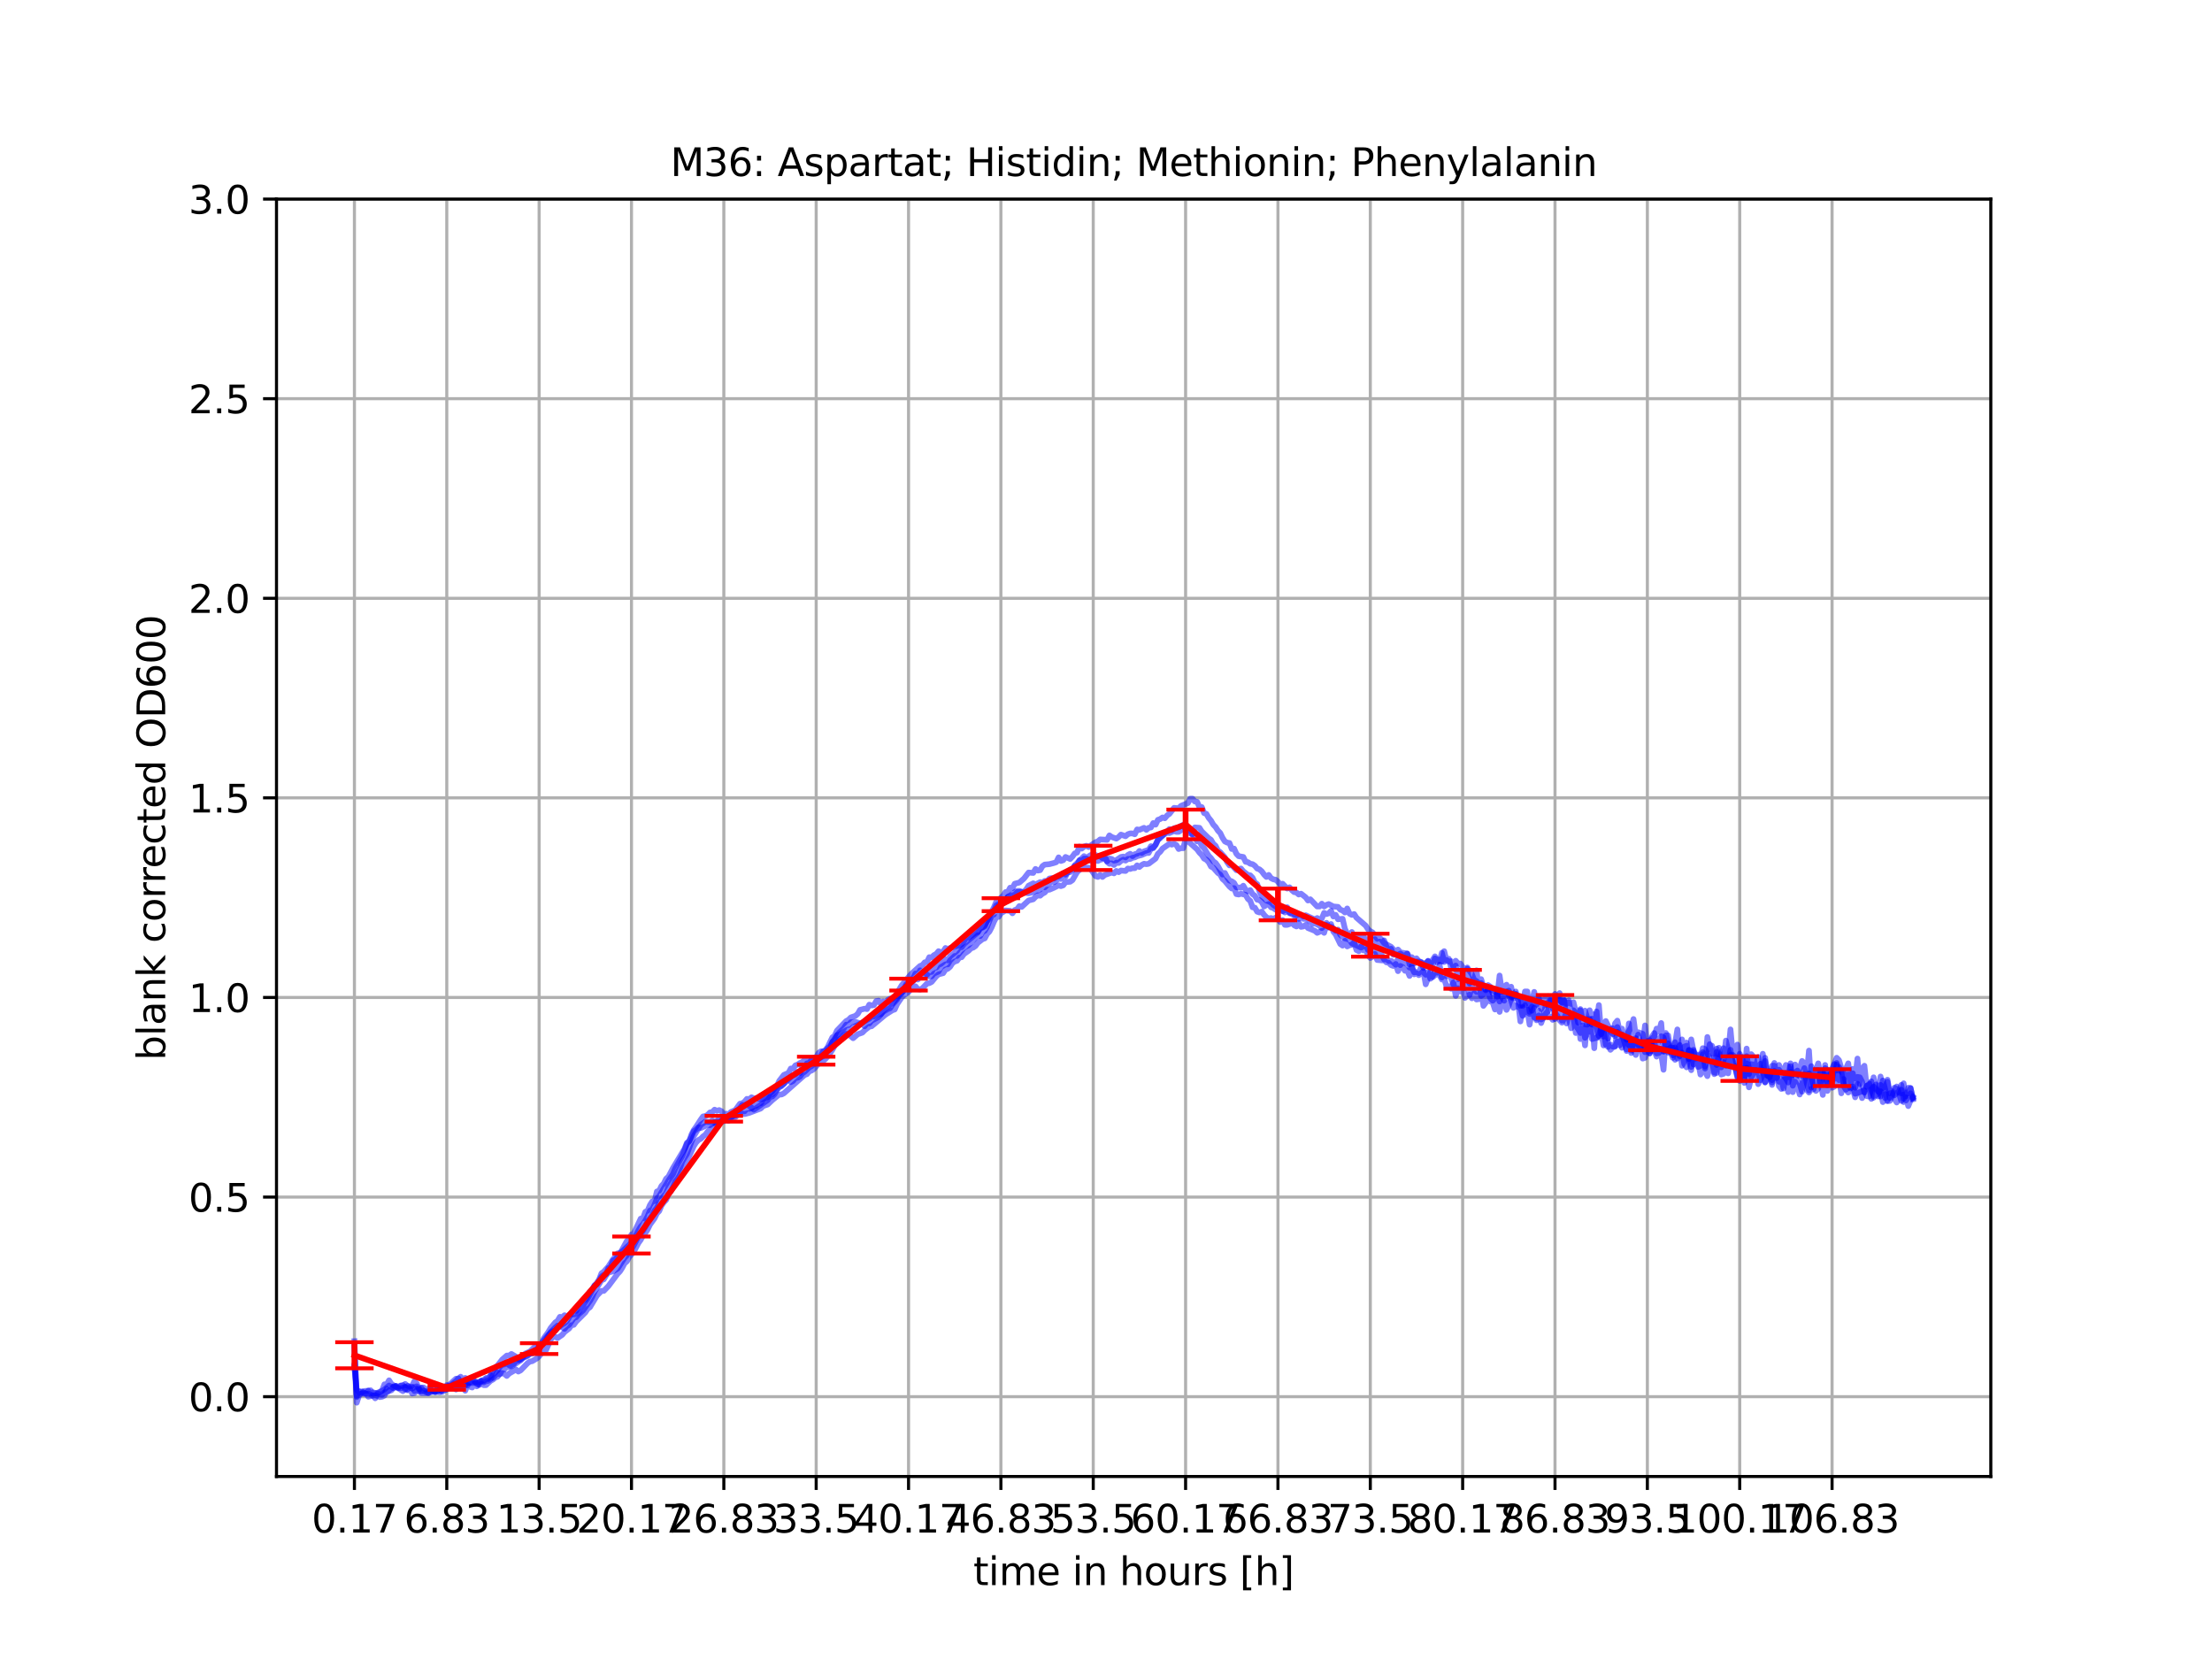<?xml version="1.0" encoding="utf-8" standalone="no"?>
<!DOCTYPE svg PUBLIC "-//W3C//DTD SVG 1.1//EN"
  "http://www.w3.org/Graphics/SVG/1.1/DTD/svg11.dtd">
<svg xmlns:xlink="http://www.w3.org/1999/xlink" width="576pt" height="432pt" viewBox="0 0 576 432" xmlns="http://www.w3.org/2000/svg" version="1.1">
 <defs>
  <style type="text/css">*{stroke-linejoin: round; stroke-linecap: butt}</style>
 </defs>
 <g id="figure_1">
  <g id="patch_1">
   <path d="M 0 432 
L 576 432 
L 576 0 
L 0 0 
z
" style="fill: #ffffff"/>
  </g>
  <g id="axes_1">
   <g id="patch_2">
    <path d="M 72 384.48 
L 518.4 384.48 
L 518.4 51.84 
L 72 51.84 
z
" style="fill: #ffffff"/>
   </g>
   <g id="matplotlib.axis_1">
    <g id="xtick_1">
     <g id="line2d_1">
      <path d="M 92.291 384.48 
L 92.291 51.84 
" clip-path="url(#pe86c41f03c)" style="fill: none; stroke: #b0b0b0; stroke-width: 0.8; stroke-linecap: square"/>
     </g>
     <g id="line2d_2">
      <defs>
       <path id="mdd00d27584" d="M 0 0 
L 0 3.5 
" style="stroke: #000000; stroke-width: 0.8"/>
      </defs>
      <g>
       <use xlink:href="#mdd00d27584" x="92.291" y="384.48" style="stroke: #000000; stroke-width: 0.8"/>
      </g>
     </g>
     <g id="text_1">
      <!-- 0.17 -->
      <g transform="translate(81.158 399.078) scale(0.1 -0.1)">
       <defs>
        <path id="DejaVuSans-30" d="M 2034 4250 
Q 1547 4250 1301 3770 
Q 1056 3291 1056 2328 
Q 1056 1369 1301 889 
Q 1547 409 2034 409 
Q 2525 409 2770 889 
Q 3016 1369 3016 2328 
Q 3016 3291 2770 3770 
Q 2525 4250 2034 4250 
z
M 2034 4750 
Q 2819 4750 3233 4129 
Q 3647 3509 3647 2328 
Q 3647 1150 3233 529 
Q 2819 -91 2034 -91 
Q 1250 -91 836 529 
Q 422 1150 422 2328 
Q 422 3509 836 4129 
Q 1250 4750 2034 4750 
z
" transform="scale(0.016)"/>
        <path id="DejaVuSans-2e" d="M 684 794 
L 1344 794 
L 1344 0 
L 684 0 
L 684 794 
z
" transform="scale(0.016)"/>
        <path id="DejaVuSans-31" d="M 794 531 
L 1825 531 
L 1825 4091 
L 703 3866 
L 703 4441 
L 1819 4666 
L 2450 4666 
L 2450 531 
L 3481 531 
L 3481 0 
L 794 0 
L 794 531 
z
" transform="scale(0.016)"/>
        <path id="DejaVuSans-37" d="M 525 4666 
L 3525 4666 
L 3525 4397 
L 1831 0 
L 1172 0 
L 2766 4134 
L 525 4134 
L 525 4666 
z
" transform="scale(0.016)"/>
       </defs>
       <use xlink:href="#DejaVuSans-30"/>
       <use xlink:href="#DejaVuSans-2e" x="63.623"/>
       <use xlink:href="#DejaVuSans-31" x="95.41"/>
       <use xlink:href="#DejaVuSans-37" x="159.033"/>
      </g>
     </g>
    </g>
    <g id="xtick_2">
     <g id="line2d_3">
      <path d="M 116.339 384.48 
L 116.339 51.84 
" clip-path="url(#pe86c41f03c)" style="fill: none; stroke: #b0b0b0; stroke-width: 0.8; stroke-linecap: square"/>
     </g>
     <g id="line2d_4">
      <g>
       <use xlink:href="#mdd00d27584" x="116.339" y="384.48" style="stroke: #000000; stroke-width: 0.8"/>
      </g>
     </g>
     <g id="text_2">
      <!-- 6.83 -->
      <g transform="translate(105.207 399.078) scale(0.1 -0.1)">
       <defs>
        <path id="DejaVuSans-36" d="M 2113 2584 
Q 1688 2584 1439 2293 
Q 1191 2003 1191 1497 
Q 1191 994 1439 701 
Q 1688 409 2113 409 
Q 2538 409 2786 701 
Q 3034 994 3034 1497 
Q 3034 2003 2786 2293 
Q 2538 2584 2113 2584 
z
M 3366 4563 
L 3366 3988 
Q 3128 4100 2886 4159 
Q 2644 4219 2406 4219 
Q 1781 4219 1451 3797 
Q 1122 3375 1075 2522 
Q 1259 2794 1537 2939 
Q 1816 3084 2150 3084 
Q 2853 3084 3261 2657 
Q 3669 2231 3669 1497 
Q 3669 778 3244 343 
Q 2819 -91 2113 -91 
Q 1303 -91 875 529 
Q 447 1150 447 2328 
Q 447 3434 972 4092 
Q 1497 4750 2381 4750 
Q 2619 4750 2861 4703 
Q 3103 4656 3366 4563 
z
" transform="scale(0.016)"/>
        <path id="DejaVuSans-38" d="M 2034 2216 
Q 1584 2216 1326 1975 
Q 1069 1734 1069 1313 
Q 1069 891 1326 650 
Q 1584 409 2034 409 
Q 2484 409 2743 651 
Q 3003 894 3003 1313 
Q 3003 1734 2745 1975 
Q 2488 2216 2034 2216 
z
M 1403 2484 
Q 997 2584 770 2862 
Q 544 3141 544 3541 
Q 544 4100 942 4425 
Q 1341 4750 2034 4750 
Q 2731 4750 3128 4425 
Q 3525 4100 3525 3541 
Q 3525 3141 3298 2862 
Q 3072 2584 2669 2484 
Q 3125 2378 3379 2068 
Q 3634 1759 3634 1313 
Q 3634 634 3220 271 
Q 2806 -91 2034 -91 
Q 1263 -91 848 271 
Q 434 634 434 1313 
Q 434 1759 690 2068 
Q 947 2378 1403 2484 
z
M 1172 3481 
Q 1172 3119 1398 2916 
Q 1625 2713 2034 2713 
Q 2441 2713 2670 2916 
Q 2900 3119 2900 3481 
Q 2900 3844 2670 4047 
Q 2441 4250 2034 4250 
Q 1625 4250 1398 4047 
Q 1172 3844 1172 3481 
z
" transform="scale(0.016)"/>
        <path id="DejaVuSans-33" d="M 2597 2516 
Q 3050 2419 3304 2112 
Q 3559 1806 3559 1356 
Q 3559 666 3084 287 
Q 2609 -91 1734 -91 
Q 1441 -91 1130 -33 
Q 819 25 488 141 
L 488 750 
Q 750 597 1062 519 
Q 1375 441 1716 441 
Q 2309 441 2620 675 
Q 2931 909 2931 1356 
Q 2931 1769 2642 2001 
Q 2353 2234 1838 2234 
L 1294 2234 
L 1294 2753 
L 1863 2753 
Q 2328 2753 2575 2939 
Q 2822 3125 2822 3475 
Q 2822 3834 2567 4026 
Q 2313 4219 1838 4219 
Q 1578 4219 1281 4162 
Q 984 4106 628 3988 
L 628 4550 
Q 988 4650 1302 4700 
Q 1616 4750 1894 4750 
Q 2613 4750 3031 4423 
Q 3450 4097 3450 3541 
Q 3450 3153 3228 2886 
Q 3006 2619 2597 2516 
z
" transform="scale(0.016)"/>
       </defs>
       <use xlink:href="#DejaVuSans-36"/>
       <use xlink:href="#DejaVuSans-2e" x="63.623"/>
       <use xlink:href="#DejaVuSans-38" x="95.41"/>
       <use xlink:href="#DejaVuSans-33" x="159.033"/>
      </g>
     </g>
    </g>
    <g id="xtick_3">
     <g id="line2d_5">
      <path d="M 140.388 384.48 
L 140.388 51.84 
" clip-path="url(#pe86c41f03c)" style="fill: none; stroke: #b0b0b0; stroke-width: 0.8; stroke-linecap: square"/>
     </g>
     <g id="line2d_6">
      <g>
       <use xlink:href="#mdd00d27584" x="140.388" y="384.48" style="stroke: #000000; stroke-width: 0.8"/>
      </g>
     </g>
     <g id="text_3">
      <!-- 13.5 -->
      <g transform="translate(129.255 399.078) scale(0.1 -0.1)">
       <defs>
        <path id="DejaVuSans-35" d="M 691 4666 
L 3169 4666 
L 3169 4134 
L 1269 4134 
L 1269 2991 
Q 1406 3038 1543 3061 
Q 1681 3084 1819 3084 
Q 2600 3084 3056 2656 
Q 3513 2228 3513 1497 
Q 3513 744 3044 326 
Q 2575 -91 1722 -91 
Q 1428 -91 1123 -41 
Q 819 9 494 109 
L 494 744 
Q 775 591 1075 516 
Q 1375 441 1709 441 
Q 2250 441 2565 725 
Q 2881 1009 2881 1497 
Q 2881 1984 2565 2268 
Q 2250 2553 1709 2553 
Q 1456 2553 1204 2497 
Q 953 2441 691 2322 
L 691 4666 
z
" transform="scale(0.016)"/>
       </defs>
       <use xlink:href="#DejaVuSans-31"/>
       <use xlink:href="#DejaVuSans-33" x="63.623"/>
       <use xlink:href="#DejaVuSans-2e" x="127.246"/>
       <use xlink:href="#DejaVuSans-35" x="159.033"/>
      </g>
     </g>
    </g>
    <g id="xtick_4">
     <g id="line2d_7">
      <path d="M 164.436 384.48 
L 164.436 51.84 
" clip-path="url(#pe86c41f03c)" style="fill: none; stroke: #b0b0b0; stroke-width: 0.8; stroke-linecap: square"/>
     </g>
     <g id="line2d_8">
      <g>
       <use xlink:href="#mdd00d27584" x="164.436" y="384.48" style="stroke: #000000; stroke-width: 0.8"/>
      </g>
     </g>
     <g id="text_4">
      <!-- 20.17 -->
      <g transform="translate(150.122 399.078) scale(0.1 -0.1)">
       <defs>
        <path id="DejaVuSans-32" d="M 1228 531 
L 3431 531 
L 3431 0 
L 469 0 
L 469 531 
Q 828 903 1448 1529 
Q 2069 2156 2228 2338 
Q 2531 2678 2651 2914 
Q 2772 3150 2772 3378 
Q 2772 3750 2511 3984 
Q 2250 4219 1831 4219 
Q 1534 4219 1204 4116 
Q 875 4013 500 3803 
L 500 4441 
Q 881 4594 1212 4672 
Q 1544 4750 1819 4750 
Q 2544 4750 2975 4387 
Q 3406 4025 3406 3419 
Q 3406 3131 3298 2873 
Q 3191 2616 2906 2266 
Q 2828 2175 2409 1742 
Q 1991 1309 1228 531 
z
" transform="scale(0.016)"/>
       </defs>
       <use xlink:href="#DejaVuSans-32"/>
       <use xlink:href="#DejaVuSans-30" x="63.623"/>
       <use xlink:href="#DejaVuSans-2e" x="127.246"/>
       <use xlink:href="#DejaVuSans-31" x="159.033"/>
       <use xlink:href="#DejaVuSans-37" x="222.656"/>
      </g>
     </g>
    </g>
    <g id="xtick_5">
     <g id="line2d_9">
      <path d="M 188.485 384.48 
L 188.485 51.84 
" clip-path="url(#pe86c41f03c)" style="fill: none; stroke: #b0b0b0; stroke-width: 0.8; stroke-linecap: square"/>
     </g>
     <g id="line2d_10">
      <g>
       <use xlink:href="#mdd00d27584" x="188.485" y="384.48" style="stroke: #000000; stroke-width: 0.8"/>
      </g>
     </g>
     <g id="text_5">
      <!-- 26.83 -->
      <g transform="translate(174.171 399.078) scale(0.1 -0.1)">
       <use xlink:href="#DejaVuSans-32"/>
       <use xlink:href="#DejaVuSans-36" x="63.623"/>
       <use xlink:href="#DejaVuSans-2e" x="127.246"/>
       <use xlink:href="#DejaVuSans-38" x="159.033"/>
       <use xlink:href="#DejaVuSans-33" x="222.656"/>
      </g>
     </g>
    </g>
    <g id="xtick_6">
     <g id="line2d_11">
      <path d="M 212.533 384.48 
L 212.533 51.84 
" clip-path="url(#pe86c41f03c)" style="fill: none; stroke: #b0b0b0; stroke-width: 0.8; stroke-linecap: square"/>
     </g>
     <g id="line2d_12">
      <g>
       <use xlink:href="#mdd00d27584" x="212.533" y="384.48" style="stroke: #000000; stroke-width: 0.8"/>
      </g>
     </g>
     <g id="text_6">
      <!-- 33.5 -->
      <g transform="translate(201.401 399.078) scale(0.1 -0.1)">
       <use xlink:href="#DejaVuSans-33"/>
       <use xlink:href="#DejaVuSans-33" x="63.623"/>
       <use xlink:href="#DejaVuSans-2e" x="127.246"/>
       <use xlink:href="#DejaVuSans-35" x="159.033"/>
      </g>
     </g>
    </g>
    <g id="xtick_7">
     <g id="line2d_13">
      <path d="M 236.582 384.48 
L 236.582 51.84 
" clip-path="url(#pe86c41f03c)" style="fill: none; stroke: #b0b0b0; stroke-width: 0.8; stroke-linecap: square"/>
     </g>
     <g id="line2d_14">
      <g>
       <use xlink:href="#mdd00d27584" x="236.582" y="384.48" style="stroke: #000000; stroke-width: 0.8"/>
      </g>
     </g>
     <g id="text_7">
      <!-- 40.17 -->
      <g transform="translate(222.268 399.078) scale(0.1 -0.1)">
       <defs>
        <path id="DejaVuSans-34" d="M 2419 4116 
L 825 1625 
L 2419 1625 
L 2419 4116 
z
M 2253 4666 
L 3047 4666 
L 3047 1625 
L 3713 1625 
L 3713 1100 
L 3047 1100 
L 3047 0 
L 2419 0 
L 2419 1100 
L 313 1100 
L 313 1709 
L 2253 4666 
z
" transform="scale(0.016)"/>
       </defs>
       <use xlink:href="#DejaVuSans-34"/>
       <use xlink:href="#DejaVuSans-30" x="63.623"/>
       <use xlink:href="#DejaVuSans-2e" x="127.246"/>
       <use xlink:href="#DejaVuSans-31" x="159.033"/>
       <use xlink:href="#DejaVuSans-37" x="222.656"/>
      </g>
     </g>
    </g>
    <g id="xtick_8">
     <g id="line2d_15">
      <path d="M 260.63 384.48 
L 260.63 51.84 
" clip-path="url(#pe86c41f03c)" style="fill: none; stroke: #b0b0b0; stroke-width: 0.8; stroke-linecap: square"/>
     </g>
     <g id="line2d_16">
      <g>
       <use xlink:href="#mdd00d27584" x="260.63" y="384.48" style="stroke: #000000; stroke-width: 0.8"/>
      </g>
     </g>
     <g id="text_8">
      <!-- 46.83 -->
      <g transform="translate(246.316 399.078) scale(0.1 -0.1)">
       <use xlink:href="#DejaVuSans-34"/>
       <use xlink:href="#DejaVuSans-36" x="63.623"/>
       <use xlink:href="#DejaVuSans-2e" x="127.246"/>
       <use xlink:href="#DejaVuSans-38" x="159.033"/>
       <use xlink:href="#DejaVuSans-33" x="222.656"/>
      </g>
     </g>
    </g>
    <g id="xtick_9">
     <g id="line2d_17">
      <path d="M 284.679 384.48 
L 284.679 51.84 
" clip-path="url(#pe86c41f03c)" style="fill: none; stroke: #b0b0b0; stroke-width: 0.8; stroke-linecap: square"/>
     </g>
     <g id="line2d_18">
      <g>
       <use xlink:href="#mdd00d27584" x="284.679" y="384.48" style="stroke: #000000; stroke-width: 0.8"/>
      </g>
     </g>
     <g id="text_9">
      <!-- 53.5 -->
      <g transform="translate(273.546 399.078) scale(0.1 -0.1)">
       <use xlink:href="#DejaVuSans-35"/>
       <use xlink:href="#DejaVuSans-33" x="63.623"/>
       <use xlink:href="#DejaVuSans-2e" x="127.246"/>
       <use xlink:href="#DejaVuSans-35" x="159.033"/>
      </g>
     </g>
    </g>
    <g id="xtick_10">
     <g id="line2d_19">
      <path d="M 308.727 384.48 
L 308.727 51.84 
" clip-path="url(#pe86c41f03c)" style="fill: none; stroke: #b0b0b0; stroke-width: 0.8; stroke-linecap: square"/>
     </g>
     <g id="line2d_20">
      <g>
       <use xlink:href="#mdd00d27584" x="308.727" y="384.48" style="stroke: #000000; stroke-width: 0.8"/>
      </g>
     </g>
     <g id="text_10">
      <!-- 60.17 -->
      <g transform="translate(294.413 399.078) scale(0.1 -0.1)">
       <use xlink:href="#DejaVuSans-36"/>
       <use xlink:href="#DejaVuSans-30" x="63.623"/>
       <use xlink:href="#DejaVuSans-2e" x="127.246"/>
       <use xlink:href="#DejaVuSans-31" x="159.033"/>
       <use xlink:href="#DejaVuSans-37" x="222.656"/>
      </g>
     </g>
    </g>
    <g id="xtick_11">
     <g id="line2d_21">
      <path d="M 332.776 384.48 
L 332.776 51.84 
" clip-path="url(#pe86c41f03c)" style="fill: none; stroke: #b0b0b0; stroke-width: 0.8; stroke-linecap: square"/>
     </g>
     <g id="line2d_22">
      <g>
       <use xlink:href="#mdd00d27584" x="332.776" y="384.48" style="stroke: #000000; stroke-width: 0.8"/>
      </g>
     </g>
     <g id="text_11">
      <!-- 66.83 -->
      <g transform="translate(318.462 399.078) scale(0.1 -0.1)">
       <use xlink:href="#DejaVuSans-36"/>
       <use xlink:href="#DejaVuSans-36" x="63.623"/>
       <use xlink:href="#DejaVuSans-2e" x="127.246"/>
       <use xlink:href="#DejaVuSans-38" x="159.033"/>
       <use xlink:href="#DejaVuSans-33" x="222.656"/>
      </g>
     </g>
    </g>
    <g id="xtick_12">
     <g id="line2d_23">
      <path d="M 356.824 384.48 
L 356.824 51.84 
" clip-path="url(#pe86c41f03c)" style="fill: none; stroke: #b0b0b0; stroke-width: 0.8; stroke-linecap: square"/>
     </g>
     <g id="line2d_24">
      <g>
       <use xlink:href="#mdd00d27584" x="356.824" y="384.48" style="stroke: #000000; stroke-width: 0.8"/>
      </g>
     </g>
     <g id="text_12">
      <!-- 73.5 -->
      <g transform="translate(345.691 399.078) scale(0.1 -0.1)">
       <use xlink:href="#DejaVuSans-37"/>
       <use xlink:href="#DejaVuSans-33" x="63.623"/>
       <use xlink:href="#DejaVuSans-2e" x="127.246"/>
       <use xlink:href="#DejaVuSans-35" x="159.033"/>
      </g>
     </g>
    </g>
    <g id="xtick_13">
     <g id="line2d_25">
      <path d="M 380.873 384.48 
L 380.873 51.84 
" clip-path="url(#pe86c41f03c)" style="fill: none; stroke: #b0b0b0; stroke-width: 0.8; stroke-linecap: square"/>
     </g>
     <g id="line2d_26">
      <g>
       <use xlink:href="#mdd00d27584" x="380.873" y="384.48" style="stroke: #000000; stroke-width: 0.8"/>
      </g>
     </g>
     <g id="text_13">
      <!-- 80.17 -->
      <g transform="translate(366.559 399.078) scale(0.1 -0.1)">
       <use xlink:href="#DejaVuSans-38"/>
       <use xlink:href="#DejaVuSans-30" x="63.623"/>
       <use xlink:href="#DejaVuSans-2e" x="127.246"/>
       <use xlink:href="#DejaVuSans-31" x="159.033"/>
       <use xlink:href="#DejaVuSans-37" x="222.656"/>
      </g>
     </g>
    </g>
    <g id="xtick_14">
     <g id="line2d_27">
      <path d="M 404.921 384.48 
L 404.921 51.84 
" clip-path="url(#pe86c41f03c)" style="fill: none; stroke: #b0b0b0; stroke-width: 0.8; stroke-linecap: square"/>
     </g>
     <g id="line2d_28">
      <g>
       <use xlink:href="#mdd00d27584" x="404.921" y="384.48" style="stroke: #000000; stroke-width: 0.8"/>
      </g>
     </g>
     <g id="text_14">
      <!-- 86.83 -->
      <g transform="translate(390.607 399.078) scale(0.1 -0.1)">
       <use xlink:href="#DejaVuSans-38"/>
       <use xlink:href="#DejaVuSans-36" x="63.623"/>
       <use xlink:href="#DejaVuSans-2e" x="127.246"/>
       <use xlink:href="#DejaVuSans-38" x="159.033"/>
       <use xlink:href="#DejaVuSans-33" x="222.656"/>
      </g>
     </g>
    </g>
    <g id="xtick_15">
     <g id="line2d_29">
      <path d="M 428.97 384.48 
L 428.97 51.84 
" clip-path="url(#pe86c41f03c)" style="fill: none; stroke: #b0b0b0; stroke-width: 0.8; stroke-linecap: square"/>
     </g>
     <g id="line2d_30">
      <g>
       <use xlink:href="#mdd00d27584" x="428.97" y="384.48" style="stroke: #000000; stroke-width: 0.8"/>
      </g>
     </g>
     <g id="text_15">
      <!-- 93.5 -->
      <g transform="translate(417.837 399.078) scale(0.1 -0.1)">
       <defs>
        <path id="DejaVuSans-39" d="M 703 97 
L 703 672 
Q 941 559 1184 500 
Q 1428 441 1663 441 
Q 2288 441 2617 861 
Q 2947 1281 2994 2138 
Q 2813 1869 2534 1725 
Q 2256 1581 1919 1581 
Q 1219 1581 811 2004 
Q 403 2428 403 3163 
Q 403 3881 828 4315 
Q 1253 4750 1959 4750 
Q 2769 4750 3195 4129 
Q 3622 3509 3622 2328 
Q 3622 1225 3098 567 
Q 2575 -91 1691 -91 
Q 1453 -91 1209 -44 
Q 966 3 703 97 
z
M 1959 2075 
Q 2384 2075 2632 2365 
Q 2881 2656 2881 3163 
Q 2881 3666 2632 3958 
Q 2384 4250 1959 4250 
Q 1534 4250 1286 3958 
Q 1038 3666 1038 3163 
Q 1038 2656 1286 2365 
Q 1534 2075 1959 2075 
z
" transform="scale(0.016)"/>
       </defs>
       <use xlink:href="#DejaVuSans-39"/>
       <use xlink:href="#DejaVuSans-33" x="63.623"/>
       <use xlink:href="#DejaVuSans-2e" x="127.246"/>
       <use xlink:href="#DejaVuSans-35" x="159.033"/>
      </g>
     </g>
    </g>
    <g id="xtick_16">
     <g id="line2d_31">
      <path d="M 453.018 384.48 
L 453.018 51.84 
" clip-path="url(#pe86c41f03c)" style="fill: none; stroke: #b0b0b0; stroke-width: 0.8; stroke-linecap: square"/>
     </g>
     <g id="line2d_32">
      <g>
       <use xlink:href="#mdd00d27584" x="453.018" y="384.48" style="stroke: #000000; stroke-width: 0.8"/>
      </g>
     </g>
     <g id="text_16">
      <!-- 100.17 -->
      <g transform="translate(435.523 399.078) scale(0.1 -0.1)">
       <use xlink:href="#DejaVuSans-31"/>
       <use xlink:href="#DejaVuSans-30" x="63.623"/>
       <use xlink:href="#DejaVuSans-30" x="127.246"/>
       <use xlink:href="#DejaVuSans-2e" x="190.869"/>
       <use xlink:href="#DejaVuSans-31" x="222.656"/>
       <use xlink:href="#DejaVuSans-37" x="286.279"/>
      </g>
     </g>
    </g>
    <g id="xtick_17">
     <g id="line2d_33">
      <path d="M 477.067 384.48 
L 477.067 51.84 
" clip-path="url(#pe86c41f03c)" style="fill: none; stroke: #b0b0b0; stroke-width: 0.8; stroke-linecap: square"/>
     </g>
     <g id="line2d_34">
      <g>
       <use xlink:href="#mdd00d27584" x="477.067" y="384.48" style="stroke: #000000; stroke-width: 0.8"/>
      </g>
     </g>
     <g id="text_17">
      <!-- 106.83 -->
      <g transform="translate(459.571 399.078) scale(0.1 -0.1)">
       <use xlink:href="#DejaVuSans-31"/>
       <use xlink:href="#DejaVuSans-30" x="63.623"/>
       <use xlink:href="#DejaVuSans-36" x="127.246"/>
       <use xlink:href="#DejaVuSans-2e" x="190.869"/>
       <use xlink:href="#DejaVuSans-38" x="222.656"/>
       <use xlink:href="#DejaVuSans-33" x="286.279"/>
      </g>
     </g>
    </g>
    <g id="text_18">
     <!-- time in hours [h] -->
     <g transform="translate(253.452 412.757) scale(0.1 -0.1)">
      <defs>
       <path id="DejaVuSans-74" d="M 1172 4494 
L 1172 3500 
L 2356 3500 
L 2356 3053 
L 1172 3053 
L 1172 1153 
Q 1172 725 1289 603 
Q 1406 481 1766 481 
L 2356 481 
L 2356 0 
L 1766 0 
Q 1100 0 847 248 
Q 594 497 594 1153 
L 594 3053 
L 172 3053 
L 172 3500 
L 594 3500 
L 594 4494 
L 1172 4494 
z
" transform="scale(0.016)"/>
       <path id="DejaVuSans-69" d="M 603 3500 
L 1178 3500 
L 1178 0 
L 603 0 
L 603 3500 
z
M 603 4863 
L 1178 4863 
L 1178 4134 
L 603 4134 
L 603 4863 
z
" transform="scale(0.016)"/>
       <path id="DejaVuSans-6d" d="M 3328 2828 
Q 3544 3216 3844 3400 
Q 4144 3584 4550 3584 
Q 5097 3584 5394 3201 
Q 5691 2819 5691 2113 
L 5691 0 
L 5113 0 
L 5113 2094 
Q 5113 2597 4934 2840 
Q 4756 3084 4391 3084 
Q 3944 3084 3684 2787 
Q 3425 2491 3425 1978 
L 3425 0 
L 2847 0 
L 2847 2094 
Q 2847 2600 2669 2842 
Q 2491 3084 2119 3084 
Q 1678 3084 1418 2786 
Q 1159 2488 1159 1978 
L 1159 0 
L 581 0 
L 581 3500 
L 1159 3500 
L 1159 2956 
Q 1356 3278 1631 3431 
Q 1906 3584 2284 3584 
Q 2666 3584 2933 3390 
Q 3200 3197 3328 2828 
z
" transform="scale(0.016)"/>
       <path id="DejaVuSans-65" d="M 3597 1894 
L 3597 1613 
L 953 1613 
Q 991 1019 1311 708 
Q 1631 397 2203 397 
Q 2534 397 2845 478 
Q 3156 559 3463 722 
L 3463 178 
Q 3153 47 2828 -22 
Q 2503 -91 2169 -91 
Q 1331 -91 842 396 
Q 353 884 353 1716 
Q 353 2575 817 3079 
Q 1281 3584 2069 3584 
Q 2775 3584 3186 3129 
Q 3597 2675 3597 1894 
z
M 3022 2063 
Q 3016 2534 2758 2815 
Q 2500 3097 2075 3097 
Q 1594 3097 1305 2825 
Q 1016 2553 972 2059 
L 3022 2063 
z
" transform="scale(0.016)"/>
       <path id="DejaVuSans-20" transform="scale(0.016)"/>
       <path id="DejaVuSans-6e" d="M 3513 2113 
L 3513 0 
L 2938 0 
L 2938 2094 
Q 2938 2591 2744 2837 
Q 2550 3084 2163 3084 
Q 1697 3084 1428 2787 
Q 1159 2491 1159 1978 
L 1159 0 
L 581 0 
L 581 3500 
L 1159 3500 
L 1159 2956 
Q 1366 3272 1645 3428 
Q 1925 3584 2291 3584 
Q 2894 3584 3203 3211 
Q 3513 2838 3513 2113 
z
" transform="scale(0.016)"/>
       <path id="DejaVuSans-68" d="M 3513 2113 
L 3513 0 
L 2938 0 
L 2938 2094 
Q 2938 2591 2744 2837 
Q 2550 3084 2163 3084 
Q 1697 3084 1428 2787 
Q 1159 2491 1159 1978 
L 1159 0 
L 581 0 
L 581 4863 
L 1159 4863 
L 1159 2956 
Q 1366 3272 1645 3428 
Q 1925 3584 2291 3584 
Q 2894 3584 3203 3211 
Q 3513 2838 3513 2113 
z
" transform="scale(0.016)"/>
       <path id="DejaVuSans-6f" d="M 1959 3097 
Q 1497 3097 1228 2736 
Q 959 2375 959 1747 
Q 959 1119 1226 758 
Q 1494 397 1959 397 
Q 2419 397 2687 759 
Q 2956 1122 2956 1747 
Q 2956 2369 2687 2733 
Q 2419 3097 1959 3097 
z
M 1959 3584 
Q 2709 3584 3137 3096 
Q 3566 2609 3566 1747 
Q 3566 888 3137 398 
Q 2709 -91 1959 -91 
Q 1206 -91 779 398 
Q 353 888 353 1747 
Q 353 2609 779 3096 
Q 1206 3584 1959 3584 
z
" transform="scale(0.016)"/>
       <path id="DejaVuSans-75" d="M 544 1381 
L 544 3500 
L 1119 3500 
L 1119 1403 
Q 1119 906 1312 657 
Q 1506 409 1894 409 
Q 2359 409 2629 706 
Q 2900 1003 2900 1516 
L 2900 3500 
L 3475 3500 
L 3475 0 
L 2900 0 
L 2900 538 
Q 2691 219 2414 64 
Q 2138 -91 1772 -91 
Q 1169 -91 856 284 
Q 544 659 544 1381 
z
M 1991 3584 
L 1991 3584 
z
" transform="scale(0.016)"/>
       <path id="DejaVuSans-72" d="M 2631 2963 
Q 2534 3019 2420 3045 
Q 2306 3072 2169 3072 
Q 1681 3072 1420 2755 
Q 1159 2438 1159 1844 
L 1159 0 
L 581 0 
L 581 3500 
L 1159 3500 
L 1159 2956 
Q 1341 3275 1631 3429 
Q 1922 3584 2338 3584 
Q 2397 3584 2469 3576 
Q 2541 3569 2628 3553 
L 2631 2963 
z
" transform="scale(0.016)"/>
       <path id="DejaVuSans-73" d="M 2834 3397 
L 2834 2853 
Q 2591 2978 2328 3040 
Q 2066 3103 1784 3103 
Q 1356 3103 1142 2972 
Q 928 2841 928 2578 
Q 928 2378 1081 2264 
Q 1234 2150 1697 2047 
L 1894 2003 
Q 2506 1872 2764 1633 
Q 3022 1394 3022 966 
Q 3022 478 2636 193 
Q 2250 -91 1575 -91 
Q 1294 -91 989 -36 
Q 684 19 347 128 
L 347 722 
Q 666 556 975 473 
Q 1284 391 1588 391 
Q 1994 391 2212 530 
Q 2431 669 2431 922 
Q 2431 1156 2273 1281 
Q 2116 1406 1581 1522 
L 1381 1569 
Q 847 1681 609 1914 
Q 372 2147 372 2553 
Q 372 3047 722 3315 
Q 1072 3584 1716 3584 
Q 2034 3584 2315 3537 
Q 2597 3491 2834 3397 
z
" transform="scale(0.016)"/>
       <path id="DejaVuSans-5b" d="M 550 4863 
L 1875 4863 
L 1875 4416 
L 1125 4416 
L 1125 -397 
L 1875 -397 
L 1875 -844 
L 550 -844 
L 550 4863 
z
" transform="scale(0.016)"/>
       <path id="DejaVuSans-5d" d="M 1947 4863 
L 1947 -844 
L 622 -844 
L 622 -397 
L 1369 -397 
L 1369 4416 
L 622 4416 
L 622 4863 
L 1947 4863 
z
" transform="scale(0.016)"/>
      </defs>
      <use xlink:href="#DejaVuSans-74"/>
      <use xlink:href="#DejaVuSans-69" x="39.209"/>
      <use xlink:href="#DejaVuSans-6d" x="66.992"/>
      <use xlink:href="#DejaVuSans-65" x="164.404"/>
      <use xlink:href="#DejaVuSans-20" x="225.928"/>
      <use xlink:href="#DejaVuSans-69" x="257.715"/>
      <use xlink:href="#DejaVuSans-6e" x="285.498"/>
      <use xlink:href="#DejaVuSans-20" x="348.877"/>
      <use xlink:href="#DejaVuSans-68" x="380.664"/>
      <use xlink:href="#DejaVuSans-6f" x="444.043"/>
      <use xlink:href="#DejaVuSans-75" x="505.225"/>
      <use xlink:href="#DejaVuSans-72" x="568.604"/>
      <use xlink:href="#DejaVuSans-73" x="609.717"/>
      <use xlink:href="#DejaVuSans-20" x="661.816"/>
      <use xlink:href="#DejaVuSans-5b" x="693.604"/>
      <use xlink:href="#DejaVuSans-68" x="732.617"/>
      <use xlink:href="#DejaVuSans-5d" x="795.996"/>
     </g>
    </g>
   </g>
   <g id="matplotlib.axis_2">
    <g id="ytick_1">
     <g id="line2d_35">
      <path d="M 72 363.69 
L 518.4 363.69 
" clip-path="url(#pe86c41f03c)" style="fill: none; stroke: #b0b0b0; stroke-width: 0.8; stroke-linecap: square"/>
     </g>
     <g id="line2d_36">
      <defs>
       <path id="m3d991dce23" d="M 0 0 
L -3.5 0 
" style="stroke: #000000; stroke-width: 0.8"/>
      </defs>
      <g>
       <use xlink:href="#m3d991dce23" x="72" y="363.69" style="stroke: #000000; stroke-width: 0.8"/>
      </g>
     </g>
     <g id="text_19">
      <!-- 0.0 -->
      <g transform="translate(49.097 367.489) scale(0.1 -0.1)">
       <use xlink:href="#DejaVuSans-30"/>
       <use xlink:href="#DejaVuSans-2e" x="63.623"/>
       <use xlink:href="#DejaVuSans-30" x="95.41"/>
      </g>
     </g>
    </g>
    <g id="ytick_2">
     <g id="line2d_37">
      <path d="M 72 311.715 
L 518.4 311.715 
" clip-path="url(#pe86c41f03c)" style="fill: none; stroke: #b0b0b0; stroke-width: 0.8; stroke-linecap: square"/>
     </g>
     <g id="line2d_38">
      <g>
       <use xlink:href="#m3d991dce23" x="72" y="311.715" style="stroke: #000000; stroke-width: 0.8"/>
      </g>
     </g>
     <g id="text_20">
      <!-- 0.5 -->
      <g transform="translate(49.097 315.514) scale(0.1 -0.1)">
       <use xlink:href="#DejaVuSans-30"/>
       <use xlink:href="#DejaVuSans-2e" x="63.623"/>
       <use xlink:href="#DejaVuSans-35" x="95.41"/>
      </g>
     </g>
    </g>
    <g id="ytick_3">
     <g id="line2d_39">
      <path d="M 72 259.74 
L 518.4 259.74 
" clip-path="url(#pe86c41f03c)" style="fill: none; stroke: #b0b0b0; stroke-width: 0.8; stroke-linecap: square"/>
     </g>
     <g id="line2d_40">
      <g>
       <use xlink:href="#m3d991dce23" x="72" y="259.74" style="stroke: #000000; stroke-width: 0.8"/>
      </g>
     </g>
     <g id="text_21">
      <!-- 1.0 -->
      <g transform="translate(49.097 263.539) scale(0.1 -0.1)">
       <use xlink:href="#DejaVuSans-31"/>
       <use xlink:href="#DejaVuSans-2e" x="63.623"/>
       <use xlink:href="#DejaVuSans-30" x="95.41"/>
      </g>
     </g>
    </g>
    <g id="ytick_4">
     <g id="line2d_41">
      <path d="M 72 207.765 
L 518.4 207.765 
" clip-path="url(#pe86c41f03c)" style="fill: none; stroke: #b0b0b0; stroke-width: 0.8; stroke-linecap: square"/>
     </g>
     <g id="line2d_42">
      <g>
       <use xlink:href="#m3d991dce23" x="72" y="207.765" style="stroke: #000000; stroke-width: 0.8"/>
      </g>
     </g>
     <g id="text_22">
      <!-- 1.5 -->
      <g transform="translate(49.097 211.564) scale(0.1 -0.1)">
       <use xlink:href="#DejaVuSans-31"/>
       <use xlink:href="#DejaVuSans-2e" x="63.623"/>
       <use xlink:href="#DejaVuSans-35" x="95.41"/>
      </g>
     </g>
    </g>
    <g id="ytick_5">
     <g id="line2d_43">
      <path d="M 72 155.79 
L 518.4 155.79 
" clip-path="url(#pe86c41f03c)" style="fill: none; stroke: #b0b0b0; stroke-width: 0.8; stroke-linecap: square"/>
     </g>
     <g id="line2d_44">
      <g>
       <use xlink:href="#m3d991dce23" x="72" y="155.79" style="stroke: #000000; stroke-width: 0.8"/>
      </g>
     </g>
     <g id="text_23">
      <!-- 2.0 -->
      <g transform="translate(49.097 159.589) scale(0.1 -0.1)">
       <use xlink:href="#DejaVuSans-32"/>
       <use xlink:href="#DejaVuSans-2e" x="63.623"/>
       <use xlink:href="#DejaVuSans-30" x="95.41"/>
      </g>
     </g>
    </g>
    <g id="ytick_6">
     <g id="line2d_45">
      <path d="M 72 103.815 
L 518.4 103.815 
" clip-path="url(#pe86c41f03c)" style="fill: none; stroke: #b0b0b0; stroke-width: 0.8; stroke-linecap: square"/>
     </g>
     <g id="line2d_46">
      <g>
       <use xlink:href="#m3d991dce23" x="72" y="103.815" style="stroke: #000000; stroke-width: 0.8"/>
      </g>
     </g>
     <g id="text_24">
      <!-- 2.5 -->
      <g transform="translate(49.097 107.614) scale(0.1 -0.1)">
       <use xlink:href="#DejaVuSans-32"/>
       <use xlink:href="#DejaVuSans-2e" x="63.623"/>
       <use xlink:href="#DejaVuSans-35" x="95.41"/>
      </g>
     </g>
    </g>
    <g id="ytick_7">
     <g id="line2d_47">
      <path d="M 72 51.84 
L 518.4 51.84 
" clip-path="url(#pe86c41f03c)" style="fill: none; stroke: #b0b0b0; stroke-width: 0.8; stroke-linecap: square"/>
     </g>
     <g id="line2d_48">
      <g>
       <use xlink:href="#m3d991dce23" x="72" y="51.84" style="stroke: #000000; stroke-width: 0.8"/>
      </g>
     </g>
     <g id="text_25">
      <!-- 3.0 -->
      <g transform="translate(49.097 55.639) scale(0.1 -0.1)">
       <use xlink:href="#DejaVuSans-33"/>
       <use xlink:href="#DejaVuSans-2e" x="63.623"/>
       <use xlink:href="#DejaVuSans-30" x="95.41"/>
      </g>
     </g>
    </g>
    <g id="text_26">
     <!-- blank corrected OD600 -->
     <g transform="translate(43.017 276.115) rotate(-90) scale(0.1 -0.1)">
      <defs>
       <path id="DejaVuSans-62" d="M 3116 1747 
Q 3116 2381 2855 2742 
Q 2594 3103 2138 3103 
Q 1681 3103 1420 2742 
Q 1159 2381 1159 1747 
Q 1159 1113 1420 752 
Q 1681 391 2138 391 
Q 2594 391 2855 752 
Q 3116 1113 3116 1747 
z
M 1159 2969 
Q 1341 3281 1617 3432 
Q 1894 3584 2278 3584 
Q 2916 3584 3314 3078 
Q 3713 2572 3713 1747 
Q 3713 922 3314 415 
Q 2916 -91 2278 -91 
Q 1894 -91 1617 61 
Q 1341 213 1159 525 
L 1159 0 
L 581 0 
L 581 4863 
L 1159 4863 
L 1159 2969 
z
" transform="scale(0.016)"/>
       <path id="DejaVuSans-6c" d="M 603 4863 
L 1178 4863 
L 1178 0 
L 603 0 
L 603 4863 
z
" transform="scale(0.016)"/>
       <path id="DejaVuSans-61" d="M 2194 1759 
Q 1497 1759 1228 1600 
Q 959 1441 959 1056 
Q 959 750 1161 570 
Q 1363 391 1709 391 
Q 2188 391 2477 730 
Q 2766 1069 2766 1631 
L 2766 1759 
L 2194 1759 
z
M 3341 1997 
L 3341 0 
L 2766 0 
L 2766 531 
Q 2569 213 2275 61 
Q 1981 -91 1556 -91 
Q 1019 -91 701 211 
Q 384 513 384 1019 
Q 384 1609 779 1909 
Q 1175 2209 1959 2209 
L 2766 2209 
L 2766 2266 
Q 2766 2663 2505 2880 
Q 2244 3097 1772 3097 
Q 1472 3097 1187 3025 
Q 903 2953 641 2809 
L 641 3341 
Q 956 3463 1253 3523 
Q 1550 3584 1831 3584 
Q 2591 3584 2966 3190 
Q 3341 2797 3341 1997 
z
" transform="scale(0.016)"/>
       <path id="DejaVuSans-6b" d="M 581 4863 
L 1159 4863 
L 1159 1991 
L 2875 3500 
L 3609 3500 
L 1753 1863 
L 3688 0 
L 2938 0 
L 1159 1709 
L 1159 0 
L 581 0 
L 581 4863 
z
" transform="scale(0.016)"/>
       <path id="DejaVuSans-63" d="M 3122 3366 
L 3122 2828 
Q 2878 2963 2633 3030 
Q 2388 3097 2138 3097 
Q 1578 3097 1268 2742 
Q 959 2388 959 1747 
Q 959 1106 1268 751 
Q 1578 397 2138 397 
Q 2388 397 2633 464 
Q 2878 531 3122 666 
L 3122 134 
Q 2881 22 2623 -34 
Q 2366 -91 2075 -91 
Q 1284 -91 818 406 
Q 353 903 353 1747 
Q 353 2603 823 3093 
Q 1294 3584 2113 3584 
Q 2378 3584 2631 3529 
Q 2884 3475 3122 3366 
z
" transform="scale(0.016)"/>
       <path id="DejaVuSans-64" d="M 2906 2969 
L 2906 4863 
L 3481 4863 
L 3481 0 
L 2906 0 
L 2906 525 
Q 2725 213 2448 61 
Q 2172 -91 1784 -91 
Q 1150 -91 751 415 
Q 353 922 353 1747 
Q 353 2572 751 3078 
Q 1150 3584 1784 3584 
Q 2172 3584 2448 3432 
Q 2725 3281 2906 2969 
z
M 947 1747 
Q 947 1113 1208 752 
Q 1469 391 1925 391 
Q 2381 391 2643 752 
Q 2906 1113 2906 1747 
Q 2906 2381 2643 2742 
Q 2381 3103 1925 3103 
Q 1469 3103 1208 2742 
Q 947 2381 947 1747 
z
" transform="scale(0.016)"/>
       <path id="DejaVuSans-4f" d="M 2522 4238 
Q 1834 4238 1429 3725 
Q 1025 3213 1025 2328 
Q 1025 1447 1429 934 
Q 1834 422 2522 422 
Q 3209 422 3611 934 
Q 4013 1447 4013 2328 
Q 4013 3213 3611 3725 
Q 3209 4238 2522 4238 
z
M 2522 4750 
Q 3503 4750 4090 4092 
Q 4678 3434 4678 2328 
Q 4678 1225 4090 567 
Q 3503 -91 2522 -91 
Q 1538 -91 948 565 
Q 359 1222 359 2328 
Q 359 3434 948 4092 
Q 1538 4750 2522 4750 
z
" transform="scale(0.016)"/>
       <path id="DejaVuSans-44" d="M 1259 4147 
L 1259 519 
L 2022 519 
Q 2988 519 3436 956 
Q 3884 1394 3884 2338 
Q 3884 3275 3436 3711 
Q 2988 4147 2022 4147 
L 1259 4147 
z
M 628 4666 
L 1925 4666 
Q 3281 4666 3915 4102 
Q 4550 3538 4550 2338 
Q 4550 1131 3912 565 
Q 3275 0 1925 0 
L 628 0 
L 628 4666 
z
" transform="scale(0.016)"/>
      </defs>
      <use xlink:href="#DejaVuSans-62"/>
      <use xlink:href="#DejaVuSans-6c" x="63.477"/>
      <use xlink:href="#DejaVuSans-61" x="91.26"/>
      <use xlink:href="#DejaVuSans-6e" x="152.539"/>
      <use xlink:href="#DejaVuSans-6b" x="215.918"/>
      <use xlink:href="#DejaVuSans-20" x="273.828"/>
      <use xlink:href="#DejaVuSans-63" x="305.615"/>
      <use xlink:href="#DejaVuSans-6f" x="360.596"/>
      <use xlink:href="#DejaVuSans-72" x="421.777"/>
      <use xlink:href="#DejaVuSans-72" x="461.141"/>
      <use xlink:href="#DejaVuSans-65" x="500.004"/>
      <use xlink:href="#DejaVuSans-63" x="561.527"/>
      <use xlink:href="#DejaVuSans-74" x="616.508"/>
      <use xlink:href="#DejaVuSans-65" x="655.717"/>
      <use xlink:href="#DejaVuSans-64" x="717.24"/>
      <use xlink:href="#DejaVuSans-20" x="780.717"/>
      <use xlink:href="#DejaVuSans-4f" x="812.504"/>
      <use xlink:href="#DejaVuSans-44" x="891.215"/>
      <use xlink:href="#DejaVuSans-36" x="968.217"/>
      <use xlink:href="#DejaVuSans-30" x="1031.84"/>
      <use xlink:href="#DejaVuSans-30" x="1095.463"/>
     </g>
    </g>
   </g>
   <g id="line2d_49">
    <path d="M 92.291 355.587 
L 92.892 363.487 
L 93.493 362.24 
L 94.095 362.656 
L 94.696 362.24 
L 95.898 362.136 
L 96.499 362.032 
L 97.101 362.968 
L 98.303 362.656 
L 98.904 362.448 
L 99.505 362.032 
L 100.107 360.473 
L 100.708 360.473 
L 101.309 359.433 
L 101.91 360.369 
L 103.714 361.512 
L 104.916 362.24 
L 105.518 361.2 
L 106.119 361.824 
L 106.72 361.2 
L 107.321 361.096 
L 107.922 362.24 
L 108.524 361.512 
L 109.125 362.344 
L 109.726 361.408 
L 110.327 362.24 
L 110.928 362.24 
L 111.53 362.76 
L 112.131 361.616 
L 112.732 362.136 
L 113.333 362.448 
L 113.935 361.304 
L 114.536 361.928 
L 115.137 361.304 
L 115.738 361.72 
L 116.339 361.824 
L 116.941 360.992 
L 117.542 361.2 
L 118.143 360.992 
L 118.744 361.824 
L 119.345 360.889 
L 119.947 359.745 
L 120.548 361.304 
L 121.149 362.136 
L 121.75 360.681 
L 122.352 361.096 
L 122.953 361.304 
L 123.554 360.265 
L 124.155 360.992 
L 124.756 359.849 
L 125.358 359.537 
L 125.959 359.641 
L 126.56 359.121 
L 127.161 359.121 
L 127.762 358.082 
L 128.364 358.81 
L 128.965 358.186 
L 129.566 357.354 
L 130.167 357.874 
L 130.768 356.731 
L 131.37 356.523 
L 131.971 355.899 
L 132.572 356.003 
L 133.173 355.483 
L 133.775 355.171 
L 134.376 354.34 
L 134.977 354.34 
L 135.578 353.716 
L 136.179 353.404 
L 136.781 352.469 
L 137.983 351.949 
L 139.787 350.182 
L 140.989 349.974 
L 141.59 349.038 
L 142.793 347.583 
L 143.995 346.647 
L 144.596 346.543 
L 145.198 345.816 
L 146.4 344.88 
L 147.001 344.568 
L 147.602 344.049 
L 148.805 341.97 
L 149.406 341.242 
L 150.007 341.346 
L 150.608 340.306 
L 151.811 338.747 
L 152.412 338.435 
L 153.615 336.356 
L 154.216 335.733 
L 154.817 334.693 
L 155.418 334.485 
L 156.621 332.406 
L 157.222 331.99 
L 157.823 331.783 
L 158.424 330.223 
L 159.025 329.911 
L 159.627 328.248 
L 160.228 327.936 
L 161.43 326.481 
L 163.234 323.155 
L 163.835 322.635 
L 164.436 321.491 
L 165.038 321.18 
L 166.841 317.333 
L 167.442 317.23 
L 168.044 315.566 
L 168.645 315.254 
L 169.246 313.799 
L 169.847 312.864 
L 170.448 312.76 
L 171.05 310.265 
L 171.651 310.057 
L 172.252 308.81 
L 172.853 308.186 
L 173.455 306.938 
L 174.056 306.419 
L 175.258 304.132 
L 178.264 299.142 
L 178.865 297.583 
L 179.467 297.167 
L 180.068 296.024 
L 180.669 294.568 
L 181.27 294.153 
L 181.872 293.529 
L 182.473 293.737 
L 184.276 292.905 
L 184.878 293.009 
L 186.08 292.178 
L 186.681 292.074 
L 187.282 292.593 
L 187.884 291.762 
L 188.485 291.762 
L 189.086 291.45 
L 189.687 291.866 
L 190.288 291.138 
L 190.89 290.618 
L 191.491 290.514 
L 192.092 289.995 
L 193.295 289.267 
L 193.896 289.371 
L 194.497 288.539 
L 195.098 288.747 
L 195.699 288.643 
L 196.301 287.812 
L 196.902 287.916 
L 197.503 287.396 
L 198.104 287.292 
L 198.705 286.46 
L 199.307 286.148 
L 200.509 285.109 
L 201.11 284.901 
L 201.712 284.173 
L 202.313 283.654 
L 202.914 282.614 
L 203.515 282.822 
L 205.92 280.431 
L 206.521 280.015 
L 207.122 279.808 
L 207.724 279.08 
L 208.325 279.392 
L 208.926 277.832 
L 209.527 278.04 
L 210.128 276.897 
L 210.73 276.793 
L 211.331 275.961 
L 211.932 276.169 
L 212.533 275.546 
L 213.135 275.546 
L 213.736 275.026 
L 214.337 273.778 
L 214.938 273.674 
L 215.539 272.947 
L 216.141 272.427 
L 217.944 269.516 
L 218.545 269.413 
L 219.748 268.685 
L 220.349 268.269 
L 220.95 268.061 
L 221.552 268.061 
L 222.153 267.437 
L 223.355 266.918 
L 226.361 265.255 
L 226.962 264.631 
L 227.564 264.735 
L 228.766 264.007 
L 229.367 264.111 
L 229.968 263.279 
L 230.57 262.656 
L 231.171 262.24 
L 231.772 261.616 
L 232.373 261.304 
L 233.576 259.849 
L 234.177 258.914 
L 235.379 257.978 
L 235.981 256.731 
L 236.582 256.627 
L 237.183 255.691 
L 237.784 255.483 
L 238.385 254.86 
L 238.987 255.067 
L 239.588 254.236 
L 240.189 253.924 
L 241.392 253.82 
L 241.993 253.092 
L 242.594 253.092 
L 243.195 251.949 
L 243.796 251.949 
L 244.398 251.221 
L 244.999 251.013 
L 245.6 250.494 
L 246.201 249.766 
L 246.802 250.078 
L 247.404 249.038 
L 249.207 247.583 
L 249.808 246.647 
L 250.41 246.647 
L 251.011 245.816 
L 254.618 242.801 
L 255.219 241.866 
L 256.422 241.242 
L 257.023 239.891 
L 257.624 239.267 
L 258.225 237.604 
L 258.827 237.084 
L 259.428 235.733 
L 260.63 235.109 
L 261.232 235.005 
L 261.833 234.693 
L 262.434 233.55 
L 263.035 233.55 
L 263.636 233.134 
L 264.238 233.03 
L 264.839 232.302 
L 266.642 232.198 
L 267.244 231.575 
L 267.845 230.639 
L 269.047 230.015 
L 269.648 230.327 
L 270.851 229.704 
L 271.452 229.808 
L 272.053 229.392 
L 272.655 229.496 
L 273.256 228.768 
L 273.857 228.664 
L 274.458 228.768 
L 275.059 228.352 
L 275.661 228.248 
L 276.863 227.417 
L 277.464 227.729 
L 278.065 227.105 
L 278.667 227.105 
L 279.268 226.585 
L 279.869 225.442 
L 280.47 225.338 
L 281.072 223.986 
L 281.673 224.194 
L 282.274 223.571 
L 282.875 223.571 
L 283.476 223.986 
L 284.078 224.194 
L 284.679 223.986 
L 285.881 224.194 
L 286.482 223.882 
L 287.685 223.571 
L 288.286 224.298 
L 288.887 223.571 
L 289.488 223.675 
L 290.09 224.09 
L 290.691 223.986 
L 291.893 223.155 
L 292.495 223.051 
L 293.096 223.259 
L 293.697 222.635 
L 294.298 222.323 
L 294.899 222.947 
L 295.501 222.427 
L 296.102 222.323 
L 296.703 221.596 
L 297.304 222.115 
L 297.905 221.699 
L 299.108 221.284 
L 299.709 220.348 
L 300.31 220.868 
L 300.912 219.932 
L 301.513 218.581 
L 302.114 218.269 
L 302.715 217.541 
L 303.918 216.814 
L 304.519 216.918 
L 305.721 216.398 
L 306.322 216.606 
L 306.924 216.606 
L 307.525 216.19 
L 308.126 214.735 
L 308.727 215.047 
L 309.328 215.774 
L 309.93 216.086 
L 310.531 217.438 
L 311.132 217.957 
L 311.733 219.101 
L 312.335 218.997 
L 312.936 220.244 
L 313.537 220.868 
L 314.739 222.843 
L 315.341 223.467 
L 315.942 224.298 
L 316.543 224.714 
L 317.144 225.546 
L 318.347 227.729 
L 318.948 227.313 
L 319.549 228.456 
L 320.15 229.288 
L 320.752 229.496 
L 321.353 229.912 
L 321.954 231.055 
L 323.156 231.159 
L 323.758 230.639 
L 324.359 231.679 
L 324.96 232.094 
L 325.561 231.783 
L 326.162 232.822 
L 326.764 233.238 
L 327.365 234.277 
L 327.966 234.381 
L 328.567 234.901 
L 329.168 236.045 
L 329.77 235.629 
L 330.371 235.421 
L 330.972 236.252 
L 331.573 236.46 
L 332.175 236.876 
L 332.776 237.084 
L 333.377 236.772 
L 333.978 237.084 
L 334.579 237.604 
L 335.181 237.188 
L 336.984 238.435 
L 337.585 238.228 
L 338.187 239.267 
L 338.788 238.851 
L 339.389 239.267 
L 339.99 239.267 
L 340.592 239.475 
L 341.794 240.618 
L 342.395 240.41 
L 343.598 241.034 
L 344.199 241.658 
L 345.401 240.307 
L 346.002 241.346 
L 346.604 241.346 
L 347.205 241.762 
L 347.806 242.386 
L 348.407 242.074 
L 349.008 243.425 
L 350.211 244.361 
L 351.413 244.672 
L 352.015 245.608 
L 354.419 246.751 
L 355.622 246.128 
L 356.223 247.375 
L 356.824 247.375 
L 357.425 246.647 
L 358.027 247.167 
L 358.628 248.519 
L 359.229 247.791 
L 359.83 248.726 
L 360.432 249.87 
L 361.033 249.662 
L 361.634 250.286 
L 362.235 250.182 
L 362.836 250.598 
L 363.438 251.221 
L 364.039 249.662 
L 364.64 251.325 
L 365.241 250.39 
L 366.444 251.117 
L 367.045 251.949 
L 367.646 251.949 
L 368.247 253.196 
L 368.848 253.092 
L 369.45 253.404 
L 370.051 251.845 
L 370.652 253.196 
L 371.253 253.82 
L 371.855 253.092 
L 372.456 254.86 
L 373.057 254.132 
L 373.658 252.884 
L 374.259 253.3 
L 374.861 251.221 
L 375.462 254.548 
L 376.063 253.508 
L 376.664 254.236 
L 377.265 253.092 
L 378.468 256.419 
L 379.069 257.042 
L 379.67 256.107 
L 380.272 256.107 
L 380.873 256.627 
L 381.474 257.354 
L 382.075 255.587 
L 382.676 259.121 
L 383.278 256.835 
L 383.879 257.666 
L 384.48 258.29 
L 385.081 257.354 
L 385.682 259.329 
L 386.284 258.914 
L 386.885 258.29 
L 387.486 258.394 
L 388.087 259.953 
L 388.688 260.577 
L 389.29 259.953 
L 389.891 258.498 
L 390.492 260.785 
L 391.093 258.706 
L 391.695 259.329 
L 392.296 258.29 
L 392.897 259.225 
L 393.498 260.473 
L 394.099 262.448 
L 394.701 261.824 
L 395.302 262.24 
L 395.903 262.344 
L 396.504 264.527 
L 397.105 261.72 
L 397.707 263.591 
L 398.308 264.007 
L 398.909 262.136 
L 399.51 264.943 
L 400.112 265.255 
L 400.713 264.423 
L 401.314 266.398 
L 401.915 264.839 
L 402.516 261.72 
L 403.118 264.839 
L 403.719 264.735 
L 404.32 265.566 
L 404.921 263.695 
L 405.522 264.527 
L 406.124 265.67 
L 406.725 266.294 
L 407.326 265.151 
L 407.927 263.487 
L 408.528 265.255 
L 409.13 267.749 
L 409.731 264.319 
L 410.332 267.126 
L 410.933 267.957 
L 411.535 268.997 
L 412.136 267.022 
L 412.737 270.244 
L 413.338 268.893 
L 413.939 266.398 
L 414.541 270.556 
L 415.743 270.244 
L 416.344 269.62 
L 416.945 267.541 
L 417.547 268.061 
L 418.148 272.011 
L 418.749 272.635 
L 419.35 272.011 
L 419.952 272.531 
L 420.553 272.427 
L 421.154 268.685 
L 421.755 270.348 
L 422.356 272.843 
L 422.958 271.388 
L 423.559 270.972 
L 424.16 272.219 
L 424.761 270.764 
L 425.362 273.363 
L 425.964 274.714 
L 426.565 269.413 
L 427.166 271.595 
L 427.767 275.65 
L 428.368 275.442 
L 428.97 273.259 
L 429.571 273.674 
L 430.172 273.674 
L 430.773 271.284 
L 431.375 274.298 
L 431.976 274.194 
L 432.577 273.155 
L 433.178 273.674 
L 433.779 273.155 
L 434.381 274.09 
L 434.982 272.739 
L 435.583 274.818 
L 436.184 272.739 
L 436.785 275.65 
L 437.387 274.61 
L 437.988 274.09 
L 438.589 277.105 
L 439.19 277.936 
L 439.792 273.363 
L 440.393 273.674 
L 440.994 277.209 
L 441.595 276.689 
L 442.196 276.481 
L 442.798 279.808 
L 443.399 276.689 
L 444 279.08 
L 444.601 280.223 
L 445.202 277.625 
L 445.804 277.936 
L 446.405 279.704 
L 447.006 273.882 
L 447.607 277.625 
L 448.208 279.808 
L 448.81 279.6 
L 449.411 275.857 
L 450.012 279.496 
L 450.613 274.714 
L 451.215 276.169 
L 451.816 277.936 
L 452.417 280.223 
L 453.018 281.471 
L 453.619 278.144 
L 454.221 280.119 
L 454.822 278.04 
L 455.423 283.134 
L 456.024 280.535 
L 456.625 278.976 
L 457.227 278.664 
L 457.828 282.302 
L 459.03 280.015 
L 459.632 275.442 
L 460.233 280.119 
L 460.834 279.911 
L 461.435 282.51 
L 462.036 279.392 
L 462.638 279.6 
L 463.239 282.822 
L 463.84 283.55 
L 464.441 281.159 
L 465.042 280.951 
L 465.644 284.381 
L 466.245 277.625 
L 466.846 284.381 
L 467.447 281.679 
L 468.048 282.822 
L 468.65 285.005 
L 469.852 279.704 
L 470.453 283.758 
L 471.055 284.485 
L 471.656 283.55 
L 472.257 283.654 
L 472.858 281.055 
L 473.459 280.639 
L 474.061 281.679 
L 474.662 285.109 
L 475.263 277.313 
L 475.864 284.069 
L 476.465 281.159 
L 477.067 283.238 
L 477.668 282.926 
L 478.269 276.793 
L 479.472 284.693 
L 480.073 280.951 
L 480.674 283.758 
L 481.275 283.134 
L 481.876 283.134 
L 482.478 282.926 
L 483.079 284.797 
L 485.484 283.966 
L 486.085 285.421 
L 486.686 285.525 
L 487.287 283.654 
L 487.888 282.926 
L 489.091 284.277 
L 489.692 284.173 
L 490.293 286.98 
L 490.895 284.901 
L 491.496 286.564 
L 492.097 284.693 
L 492.698 284.589 
L 493.299 286.148 
L 493.901 287.084 
L 495.103 283.758 
L 495.704 286.98 
L 496.305 285.733 
L 496.907 288.02 
L 497.508 286.564 
L 498.109 285.629 
L 498.109 285.629 
" clip-path="url(#pe86c41f03c)" style="fill: none; stroke: #0000ff; stroke-opacity: 0.5; stroke-width: 1.5; stroke-linecap: square"/>
   </g>
   <g id="line2d_50">
    <path d="M 92.291 349.246 
L 92.892 365.254 
L 93.493 363.383 
L 94.095 362.864 
L 94.696 362.552 
L 95.297 362.968 
L 95.898 362.864 
L 97.101 363.383 
L 97.702 364.111 
L 98.303 362.864 
L 100.107 361.824 
L 101.309 360.785 
L 102.512 361.512 
L 103.113 360.889 
L 103.714 361.096 
L 104.916 360.681 
L 105.518 361.824 
L 106.119 360.889 
L 107.321 361.616 
L 107.922 361.2 
L 108.524 360.992 
L 109.125 361.512 
L 109.726 362.344 
L 110.327 362.136 
L 110.928 362.552 
L 113.333 362.24 
L 114.536 362.552 
L 116.339 361.2 
L 118.744 359.017 
L 119.345 359.329 
L 119.947 358.498 
L 120.548 359.225 
L 121.149 358.81 
L 121.75 359.953 
L 122.352 360.161 
L 124.155 360.057 
L 124.756 360.473 
L 125.358 359.537 
L 125.959 359.329 
L 126.56 358.81 
L 127.161 358.81 
L 127.762 358.29 
L 128.364 356.834 
L 128.965 356.107 
L 129.566 355.587 
L 130.768 354.028 
L 131.971 352.988 
L 132.572 352.988 
L 133.173 352.573 
L 134.376 353.3 
L 134.977 353.924 
L 135.578 354.028 
L 136.179 353.612 
L 137.382 353.092 
L 137.983 352.365 
L 138.584 352.261 
L 139.185 351.637 
L 139.787 351.429 
L 140.388 350.39 
L 140.989 349.974 
L 141.59 348.518 
L 142.793 346.855 
L 143.394 345.816 
L 144.596 344.36 
L 145.198 343.945 
L 145.799 342.905 
L 146.4 343.009 
L 147.001 342.489 
L 147.602 342.801 
L 148.204 342.385 
L 148.805 342.178 
L 149.406 342.281 
L 150.007 342.178 
L 150.608 341.762 
L 152.412 339.059 
L 153.013 338.227 
L 154.817 334.797 
L 155.418 334.069 
L 156.019 333.134 
L 156.621 331.575 
L 157.222 331.159 
L 158.424 329.807 
L 159.627 327.936 
L 160.228 327.313 
L 160.829 326.377 
L 161.43 326.273 
L 162.032 325.857 
L 163.234 324.714 
L 163.835 324.194 
L 165.038 322.843 
L 166.24 320.452 
L 166.841 319.412 
L 167.442 318.789 
L 168.044 317.853 
L 168.645 316.71 
L 169.246 315.254 
L 169.847 314.943 
L 170.448 313.695 
L 171.05 312.136 
L 171.651 311.512 
L 174.056 307.458 
L 175.258 305.691 
L 175.859 304.236 
L 177.663 301.013 
L 178.865 297.895 
L 179.467 297.167 
L 180.068 295.4 
L 180.669 294.257 
L 181.27 293.425 
L 182.473 291.554 
L 183.074 290.722 
L 183.675 290.618 
L 184.276 290.306 
L 184.878 289.683 
L 185.479 289.579 
L 186.08 288.955 
L 186.681 289.267 
L 187.282 289.059 
L 187.884 289.371 
L 188.485 290.306 
L 189.086 289.995 
L 189.687 290.41 
L 190.288 289.579 
L 191.491 289.059 
L 192.693 287.396 
L 193.295 287.292 
L 193.896 286.876 
L 194.497 286.148 
L 195.098 286.252 
L 195.699 285.733 
L 196.301 286.045 
L 196.902 285.941 
L 198.104 286.252 
L 198.705 286.252 
L 199.307 285.733 
L 199.908 285.733 
L 200.509 284.693 
L 201.11 284.173 
L 201.712 283.342 
L 202.313 282.822 
L 202.914 281.471 
L 204.116 279.911 
L 205.319 279.392 
L 205.92 278.248 
L 206.521 278.248 
L 207.122 277.417 
L 207.724 277.209 
L 208.325 276.793 
L 208.926 276.585 
L 209.527 275.961 
L 210.128 276.481 
L 210.73 275.961 
L 211.331 275.65 
L 212.533 275.338 
L 213.135 274.194 
L 213.736 273.778 
L 214.337 273.778 
L 214.938 273.467 
L 215.539 272.635 
L 216.742 270.14 
L 217.343 269.724 
L 217.944 268.373 
L 220.349 265.878 
L 220.95 265.566 
L 221.552 264.943 
L 222.754 264.527 
L 223.355 264.007 
L 223.956 262.968 
L 225.159 262.656 
L 225.76 262.76 
L 226.361 261.616 
L 226.962 261.824 
L 227.564 261.72 
L 228.165 260.681 
L 228.766 260.577 
L 229.367 261.408 
L 229.968 260.785 
L 230.57 261.2 
L 231.171 260.369 
L 231.772 260.057 
L 232.373 260.161 
L 232.975 259.641 
L 234.778 256.627 
L 237.183 253.716 
L 239.588 251.533 
L 240.189 251.325 
L 240.79 250.598 
L 241.392 250.494 
L 241.993 249.246 
L 242.594 249.35 
L 243.195 248.726 
L 243.796 248.415 
L 244.398 247.687 
L 244.999 247.999 
L 245.6 247.791 
L 246.201 246.855 
L 246.802 247.167 
L 247.404 246.855 
L 248.005 246.751 
L 248.606 246.44 
L 249.808 246.232 
L 250.41 245.816 
L 251.011 245.088 
L 251.612 244.153 
L 252.213 244.153 
L 254.017 242.905 
L 254.618 242.697 
L 255.219 241.554 
L 255.821 241.45 
L 256.422 240.93 
L 258.827 236.252 
L 259.428 234.797 
L 260.029 234.485 
L 260.63 233.758 
L 261.232 233.238 
L 261.833 232.302 
L 262.434 232.302 
L 263.035 231.159 
L 263.636 231.263 
L 264.238 230.119 
L 265.44 229.808 
L 266.642 228.768 
L 267.845 227.209 
L 269.047 227.313 
L 269.648 226.273 
L 270.25 226.689 
L 270.851 226.585 
L 271.452 225.546 
L 272.053 225.13 
L 273.256 225.026 
L 274.458 224.714 
L 275.059 224.506 
L 275.661 223.259 
L 276.262 224.194 
L 276.863 223.986 
L 277.464 223.155 
L 278.667 223.675 
L 279.268 223.051 
L 279.869 222.219 
L 280.47 222.011 
L 281.072 220.452 
L 281.673 220.972 
L 282.274 220.452 
L 282.875 220.244 
L 283.476 220.556 
L 285.28 219.309 
L 285.881 219.101 
L 286.482 218.581 
L 288.286 218.685 
L 288.887 217.541 
L 289.488 217.957 
L 290.691 218.373 
L 291.292 217.957 
L 291.893 217.334 
L 293.096 217.749 
L 293.697 217.23 
L 294.298 217.022 
L 294.899 217.022 
L 295.501 217.23 
L 296.102 215.982 
L 296.703 216.086 
L 297.905 215.566 
L 298.507 216.086 
L 299.108 215.566 
L 299.709 215.462 
L 300.31 214.319 
L 300.912 214.735 
L 301.513 213.487 
L 302.114 213.28 
L 302.715 212.864 
L 303.316 213.072 
L 303.918 212.344 
L 304.519 211.928 
L 305.721 210.369 
L 306.924 210.473 
L 307.525 209.849 
L 309.328 209.122 
L 309.93 207.978 
L 310.531 207.978 
L 311.132 208.706 
L 311.733 208.81 
L 312.335 210.161 
L 312.936 210.161 
L 313.537 211.72 
L 314.138 211.928 
L 314.739 212.968 
L 315.341 213.695 
L 315.942 214.735 
L 316.543 215.359 
L 317.144 216.294 
L 317.745 216.918 
L 318.347 218.165 
L 318.948 219.101 
L 319.549 219.413 
L 320.15 219.517 
L 320.752 221.076 
L 321.353 220.972 
L 321.954 222.323 
L 322.555 222.947 
L 323.758 223.155 
L 324.359 224.402 
L 324.96 224.506 
L 325.561 224.922 
L 326.162 225.026 
L 326.764 225.442 
L 327.365 226.169 
L 327.966 226.377 
L 328.567 226.897 
L 329.168 227.729 
L 329.77 228.352 
L 330.371 227.833 
L 330.972 228.664 
L 331.573 228.976 
L 332.175 229.08 
L 332.776 229.6 
L 333.377 230.327 
L 333.978 230.119 
L 335.181 231.367 
L 335.782 231.055 
L 336.383 231.783 
L 336.984 232.302 
L 337.585 232.406 
L 338.187 232.926 
L 338.788 232.718 
L 339.99 233.654 
L 340.592 234.485 
L 341.193 234.173 
L 342.996 236.045 
L 343.598 236.045 
L 344.199 235.317 
L 344.8 236.045 
L 345.401 235.629 
L 346.002 235.421 
L 347.205 236.045 
L 348.407 236.149 
L 349.008 236.876 
L 349.61 237.084 
L 350.211 237.604 
L 350.812 236.564 
L 351.413 237.916 
L 352.015 238.228 
L 352.616 238.02 
L 353.217 238.955 
L 355.622 241.034 
L 356.223 241.97 
L 356.824 242.489 
L 357.425 242.801 
L 358.628 244.465 
L 359.229 244.153 
L 359.83 244.776 
L 360.432 245.608 
L 362.235 246.544 
L 363.438 247.895 
L 364.039 247.271 
L 364.64 247.999 
L 366.444 248.311 
L 367.045 249.246 
L 367.646 249.246 
L 368.247 249.974 
L 368.848 249.558 
L 369.45 250.286 
L 370.051 250.494 
L 371.253 251.221 
L 371.855 250.182 
L 372.456 251.117 
L 373.057 251.429 
L 373.658 249.558 
L 374.861 250.286 
L 375.462 248.103 
L 376.063 250.494 
L 376.664 249.974 
L 377.265 250.39 
L 377.867 250.286 
L 378.468 251.741 
L 379.069 250.182 
L 379.67 250.909 
L 380.272 250.909 
L 380.873 251.845 
L 381.474 252.365 
L 382.075 251.949 
L 383.278 253.716 
L 383.879 255.171 
L 384.48 255.483 
L 385.081 256.107 
L 385.682 256.003 
L 386.284 257.25 
L 386.885 257.874 
L 387.486 257.458 
L 388.688 257.874 
L 389.891 258.602 
L 390.492 258.394 
L 391.093 259.641 
L 391.695 260.577 
L 392.296 258.186 
L 392.897 257.978 
L 393.498 259.745 
L 394.701 258.914 
L 395.302 259.537 
L 395.903 259.745 
L 396.504 261.928 
L 398.308 260.577 
L 398.909 263.176 
L 399.51 262.136 
L 400.112 261.72 
L 400.713 259.953 
L 401.314 262.76 
L 401.915 261.616 
L 402.516 261.72 
L 403.719 260.369 
L 404.32 262.656 
L 404.921 258.81 
L 405.522 260.161 
L 406.124 259.953 
L 406.725 261.2 
L 407.326 260.681 
L 407.927 261.408 
L 408.528 260.993 
L 409.13 261.408 
L 409.731 260.993 
L 410.332 263.487 
L 410.933 263.383 
L 411.535 263.072 
L 412.136 264.735 
L 412.737 263.176 
L 413.338 265.151 
L 413.939 265.358 
L 414.541 266.814 
L 415.142 266.294 
L 415.743 267.853 
L 416.344 269.828 
L 416.945 268.789 
L 417.547 269.932 
L 418.148 267.749 
L 418.749 270.452 
L 419.35 267.957 
L 419.952 267.749 
L 420.553 269.828 
L 421.154 267.437 
L 421.755 269.309 
L 422.356 269.309 
L 423.559 273.259 
L 424.16 266.502 
L 424.761 273.571 
L 425.362 271.492 
L 425.964 270.348 
L 426.565 272.115 
L 427.166 272.635 
L 427.767 271.907 
L 428.368 267.022 
L 428.97 273.363 
L 429.571 274.298 
L 430.172 269.932 
L 430.773 268.997 
L 431.375 272.635 
L 431.976 270.66 
L 432.577 269.828 
L 433.178 270.14 
L 433.779 272.947 
L 434.381 271.699 
L 434.982 273.986 
L 435.583 272.843 
L 436.184 271.388 
L 436.785 274.506 
L 437.387 274.402 
L 437.988 270.66 
L 438.589 274.402 
L 439.19 271.492 
L 439.792 276.273 
L 440.393 278.664 
L 440.994 273.778 
L 441.595 276.897 
L 442.196 277.832 
L 442.798 277.521 
L 443.399 274.506 
L 444 278.248 
L 444.601 270.036 
L 445.202 273.155 
L 445.804 272.323 
L 446.405 275.753 
L 447.006 277.313 
L 447.607 275.546 
L 448.81 272.947 
L 449.411 274.506 
L 450.012 274.402 
L 450.613 268.061 
L 451.215 274.506 
L 451.816 274.402 
L 452.417 272.011 
L 453.018 277.001 
L 453.619 275.234 
L 454.221 277.729 
L 454.822 276.897 
L 455.423 277.313 
L 456.024 277.105 
L 456.625 277.209 
L 457.227 277.729 
L 457.828 275.234 
L 458.429 278.768 
L 459.03 278.664 
L 459.632 281.783 
L 460.233 279.392 
L 461.435 281.887 
L 462.036 276.793 
L 462.638 280.743 
L 463.239 278.56 
L 464.441 280.119 
L 465.042 280.847 
L 465.644 281.887 
L 466.245 279.184 
L 466.846 279.911 
L 468.048 278.768 
L 468.65 280.223 
L 469.251 280.015 
L 469.852 278.144 
L 470.453 281.99 
L 471.055 283.966 
L 471.656 277.625 
L 472.257 279.6 
L 472.858 278.664 
L 473.459 278.664 
L 474.061 282.198 
L 474.662 280.535 
L 475.263 278.144 
L 475.864 278.56 
L 476.465 280.951 
L 477.067 281.471 
L 477.668 277.105 
L 478.269 278.768 
L 478.87 277.832 
L 479.472 279.08 
L 480.073 279.392 
L 480.674 281.99 
L 481.275 279.808 
L 481.876 283.446 
L 482.478 278.352 
L 483.079 280.847 
L 483.68 275.65 
L 484.281 282.302 
L 484.882 278.352 
L 485.484 277.521 
L 486.085 283.03 
L 486.686 281.99 
L 487.287 283.966 
L 487.888 285.421 
L 488.49 282.406 
L 489.091 285.525 
L 489.692 282.51 
L 490.293 283.342 
L 490.895 282.926 
L 491.496 281.679 
L 492.097 285.941 
L 492.698 285.005 
L 493.299 283.238 
L 493.901 283.55 
L 494.502 284.589 
L 495.103 284.693 
L 495.704 282.094 
L 496.305 286.564 
L 497.508 284.693 
L 498.109 285.837 
L 498.109 285.837 
" clip-path="url(#pe86c41f03c)" style="fill: none; stroke: #0000ff; stroke-opacity: 0.5; stroke-width: 1.5; stroke-linecap: square"/>
   </g>
   <g id="line2d_51">
    <path d="M 92.291 356.003 
L 92.892 361.824 
L 93.493 362.656 
L 94.095 362.344 
L 94.696 362.656 
L 95.297 362.76 
L 95.898 362.136 
L 96.499 362.864 
L 97.101 362.552 
L 98.904 363.071 
L 99.505 363.175 
L 100.107 362.552 
L 100.708 362.552 
L 102.512 360.992 
L 103.113 360.889 
L 103.714 361.408 
L 104.315 360.785 
L 104.916 360.889 
L 105.518 360.369 
L 106.119 360.889 
L 106.72 360.992 
L 107.321 360.889 
L 107.922 359.641 
L 108.524 360.265 
L 109.125 361.824 
L 109.726 361.304 
L 110.327 361.304 
L 110.928 361.928 
L 111.53 361.616 
L 112.131 361.824 
L 112.732 362.24 
L 113.333 362.24 
L 113.935 361.616 
L 114.536 362.136 
L 115.137 362.032 
L 116.339 360.681 
L 116.941 360.992 
L 118.744 359.641 
L 119.345 358.913 
L 119.947 359.849 
L 120.548 360.161 
L 121.149 360.681 
L 121.75 360.161 
L 122.352 360.057 
L 122.953 359.641 
L 124.756 359.953 
L 125.358 359.641 
L 125.959 359.953 
L 126.56 359.641 
L 127.161 359.537 
L 127.762 359.121 
L 128.364 357.978 
L 129.566 356.834 
L 130.167 355.899 
L 130.768 355.379 
L 131.37 355.275 
L 131.971 354.963 
L 132.572 355.483 
L 133.173 355.795 
L 135.578 354.236 
L 136.179 353.508 
L 137.983 352.573 
L 138.584 352.469 
L 139.787 351.741 
L 140.388 351.013 
L 140.989 350.494 
L 142.192 348.934 
L 143.394 346.855 
L 144.596 345.712 
L 145.198 345.192 
L 145.799 345.192 
L 147.001 346.024 
L 147.602 345.296 
L 148.204 344.984 
L 149.406 343.217 
L 150.007 343.009 
L 150.608 342.281 
L 151.811 341.242 
L 153.615 338.747 
L 154.216 337.708 
L 154.817 336.356 
L 156.621 333.342 
L 157.222 333.134 
L 157.823 332.094 
L 158.424 331.367 
L 159.627 331.055 
L 160.829 330.327 
L 162.032 328.456 
L 162.633 327.521 
L 163.234 326.897 
L 163.835 325.338 
L 164.436 325.234 
L 165.038 324.298 
L 166.24 321.907 
L 167.442 320.452 
L 168.044 319.412 
L 168.645 317.957 
L 169.246 317.333 
L 169.847 316.502 
L 170.448 315.254 
L 171.05 314.527 
L 172.252 312.24 
L 172.853 311.408 
L 173.455 310.785 
L 174.056 309.121 
L 177.062 304.132 
L 177.663 302.469 
L 178.865 300.494 
L 180.068 297.271 
L 180.669 295.816 
L 182.473 292.905 
L 183.675 292.074 
L 184.878 292.178 
L 185.479 291.762 
L 186.08 292.489 
L 187.282 291.346 
L 188.485 291.242 
L 189.086 290.93 
L 190.288 290.826 
L 190.89 290.618 
L 191.491 289.371 
L 192.092 289.163 
L 192.693 288.539 
L 193.295 287.708 
L 193.896 287.812 
L 194.497 287.5 
L 195.699 288.435 
L 196.301 288.955 
L 199.908 286.46 
L 200.509 285.629 
L 201.11 285.525 
L 201.712 284.901 
L 202.313 283.758 
L 203.515 282.614 
L 204.116 282.198 
L 204.718 281.263 
L 205.319 281.055 
L 205.92 281.783 
L 206.521 281.471 
L 207.122 280.639 
L 207.724 280.639 
L 208.325 280.327 
L 208.926 279.496 
L 209.527 279.08 
L 210.73 277.936 
L 211.331 277.625 
L 211.932 277.105 
L 212.533 276.273 
L 213.135 275.753 
L 214.337 275.026 
L 214.938 274.402 
L 215.539 273.571 
L 216.141 273.259 
L 216.742 271.284 
L 217.343 270.868 
L 217.944 269.724 
L 218.545 268.893 
L 219.748 267.749 
L 220.349 266.814 
L 220.95 266.918 
L 221.552 266.19 
L 222.754 266.086 
L 224.558 266.71 
L 225.159 267.23 
L 225.76 266.398 
L 226.361 266.502 
L 226.962 265.774 
L 228.766 264.839 
L 229.968 263.487 
L 231.171 262.76 
L 231.772 262.552 
L 232.373 261.616 
L 233.576 260.265 
L 234.177 259.225 
L 234.778 258.706 
L 235.981 256.315 
L 236.582 256.107 
L 237.183 255.067 
L 237.784 254.756 
L 238.385 253.508 
L 238.987 254.028 
L 239.588 252.677 
L 240.79 253.196 
L 241.392 253.82 
L 241.993 254.236 
L 242.594 254.236 
L 243.195 253.508 
L 244.398 252.988 
L 244.999 251.845 
L 246.201 251.117 
L 246.802 251.117 
L 247.404 250.078 
L 248.606 248.934 
L 249.207 248.934 
L 251.011 246.751 
L 252.213 246.128 
L 253.416 244.776 
L 254.618 243.529 
L 255.219 243.737 
L 255.821 242.697 
L 256.422 242.386 
L 257.023 241.346 
L 258.225 238.331 
L 258.827 238.124 
L 259.428 236.668 
L 260.029 235.837 
L 260.63 235.629 
L 261.232 234.693 
L 261.833 234.381 
L 262.434 233.55 
L 263.636 232.822 
L 264.238 232.302 
L 264.839 231.991 
L 265.44 231.991 
L 266.041 232.302 
L 267.845 232.614 
L 269.047 232.302 
L 269.648 231.991 
L 270.25 231.887 
L 270.851 231.575 
L 271.452 230.431 
L 272.053 231.055 
L 272.655 230.431 
L 273.256 230.119 
L 273.857 229.392 
L 274.458 229.704 
L 275.661 228.768 
L 276.262 228.872 
L 276.863 228.144 
L 277.464 228.248 
L 278.065 227.001 
L 278.667 226.481 
L 279.268 226.273 
L 279.869 225.338 
L 282.274 222.947 
L 282.875 223.363 
L 284.078 222.635 
L 284.679 222.531 
L 285.28 222.635 
L 285.881 222.947 
L 286.482 222.947 
L 287.084 223.467 
L 287.685 222.947 
L 288.286 224.402 
L 288.887 224.922 
L 289.488 224.818 
L 290.09 225.234 
L 290.691 224.61 
L 291.292 224.714 
L 291.893 224.194 
L 292.495 223.882 
L 293.096 224.09 
L 293.697 223.675 
L 294.298 223.675 
L 294.899 223.363 
L 295.501 223.259 
L 296.102 222.947 
L 297.304 222.635 
L 298.507 222.115 
L 299.108 222.115 
L 299.709 220.972 
L 300.31 220.66 
L 300.912 220.036 
L 301.513 218.789 
L 302.114 217.957 
L 302.715 217.645 
L 303.316 216.814 
L 303.918 216.502 
L 304.519 215.878 
L 305.12 216.19 
L 305.721 215.67 
L 306.924 215.462 
L 307.525 215.047 
L 308.126 215.047 
L 308.727 215.878 
L 309.93 217.022 
L 310.531 217.23 
L 311.132 215.462 
L 312.335 215.566 
L 312.936 216.502 
L 314.739 218.269 
L 315.341 218.685 
L 315.942 219.724 
L 316.543 220.244 
L 317.144 221.492 
L 317.745 221.907 
L 318.948 223.259 
L 319.549 224.506 
L 320.15 225.338 
L 320.752 225.234 
L 321.954 226.585 
L 322.555 226.273 
L 323.156 226.169 
L 323.758 226.897 
L 324.96 227.833 
L 325.561 227.936 
L 326.162 228.56 
L 326.764 229.808 
L 327.365 230.223 
L 327.966 232.094 
L 328.567 233.342 
L 329.77 234.485 
L 330.972 235.005 
L 331.573 235.629 
L 332.175 236.045 
L 333.377 236.46 
L 333.978 237.292 
L 334.579 236.98 
L 335.181 236.252 
L 335.782 237.812 
L 336.383 237.5 
L 336.984 238.124 
L 337.585 238.331 
L 338.187 238.124 
L 338.788 238.228 
L 339.389 238.643 
L 339.99 238.331 
L 341.794 239.163 
L 342.395 239.371 
L 342.996 239.059 
L 343.598 239.475 
L 344.199 239.163 
L 344.8 237.708 
L 345.401 238.02 
L 346.002 237.812 
L 346.604 237.188 
L 347.205 238.643 
L 347.806 238.228 
L 348.407 239.371 
L 349.61 239.267 
L 350.211 241.866 
L 350.812 243.113 
L 351.413 243.737 
L 352.015 242.697 
L 352.616 243.945 
L 353.818 243.841 
L 354.419 243.633 
L 355.021 243.841 
L 355.622 244.776 
L 356.223 244.568 
L 357.425 245.712 
L 358.027 244.568 
L 358.628 245.712 
L 359.229 245.192 
L 359.83 247.167 
L 360.432 244.88 
L 361.033 246.544 
L 361.634 247.375 
L 362.235 247.063 
L 362.836 248.623 
L 363.438 248.519 
L 364.039 248.623 
L 364.64 248.311 
L 365.241 248.726 
L 365.842 248.83 
L 366.444 248.311 
L 367.045 251.117 
L 367.646 250.805 
L 368.247 250.909 
L 368.848 250.39 
L 369.45 250.39 
L 370.051 250.598 
L 370.652 252.053 
L 371.253 250.805 
L 371.855 250.286 
L 372.456 251.325 
L 373.057 249.974 
L 373.658 249.038 
L 374.259 250.598 
L 374.861 249.87 
L 375.462 250.39 
L 376.063 247.687 
L 376.664 250.078 
L 377.265 249.662 
L 377.867 251.949 
L 378.468 252.053 
L 379.069 251.429 
L 379.67 254.963 
L 380.272 253.092 
L 380.873 254.34 
L 381.474 255.275 
L 382.075 252.261 
L 382.676 256.107 
L 383.278 255.067 
L 383.879 254.86 
L 384.48 252.677 
L 385.081 257.25 
L 385.682 254.963 
L 386.284 256.939 
L 386.885 257.666 
L 387.486 256.523 
L 388.087 256.939 
L 388.688 258.706 
L 389.29 258.394 
L 389.891 259.537 
L 390.492 254.028 
L 391.093 258.29 
L 391.695 256.939 
L 392.296 256.419 
L 392.897 259.121 
L 393.498 256.939 
L 394.099 259.953 
L 394.701 258.81 
L 395.302 260.057 
L 395.903 261.928 
L 396.504 261.512 
L 397.105 258.186 
L 397.707 258.186 
L 398.308 263.487 
L 399.51 258.29 
L 400.112 261.616 
L 400.713 259.953 
L 401.314 260.369 
L 401.915 261.097 
L 402.516 259.641 
L 403.118 259.433 
L 403.719 260.577 
L 404.32 260.785 
L 404.921 260.473 
L 405.522 259.745 
L 406.124 260.577 
L 406.725 260.993 
L 407.326 260.473 
L 407.927 262.448 
L 408.528 260.473 
L 409.13 264.527 
L 409.731 263.072 
L 410.332 263.799 
L 410.933 266.294 
L 411.535 262.76 
L 412.136 265.982 
L 412.737 266.71 
L 413.338 266.814 
L 413.939 263.072 
L 414.541 265.047 
L 415.142 264.111 
L 415.743 266.398 
L 416.344 261.72 
L 416.945 269.309 
L 417.547 267.022 
L 418.148 265.878 
L 419.35 268.373 
L 419.952 269.309 
L 420.553 266.502 
L 421.154 265.774 
L 421.755 268.581 
L 422.356 267.853 
L 422.958 269.724 
L 423.559 270.764 
L 424.16 268.477 
L 424.761 267.437 
L 425.362 265.358 
L 425.964 269.828 
L 426.565 268.789 
L 427.767 269.205 
L 428.368 273.986 
L 428.97 271.076 
L 429.571 274.298 
L 430.172 270.348 
L 430.773 269.932 
L 431.375 267.853 
L 431.976 268.685 
L 432.577 266.398 
L 433.178 273.882 
L 433.779 268.997 
L 434.982 273.882 
L 435.583 275.442 
L 436.785 268.061 
L 437.387 275.026 
L 438.589 272.531 
L 439.19 272.323 
L 439.792 275.753 
L 440.393 270.66 
L 440.994 273.674 
L 441.595 274.818 
L 442.196 275.442 
L 442.798 274.61 
L 443.399 273.986 
L 444 277.729 
L 444.601 275.546 
L 445.202 271.907 
L 445.804 274.402 
L 446.405 274.402 
L 447.006 273.051 
L 447.607 274.61 
L 448.208 274.61 
L 448.81 276.169 
L 449.411 270.972 
L 450.012 273.467 
L 450.613 274.818 
L 451.215 274.714 
L 451.816 275.234 
L 452.417 278.248 
L 453.018 274.402 
L 453.619 276.585 
L 454.221 280.639 
L 454.822 273.051 
L 455.423 279.704 
L 456.024 274.506 
L 456.625 275.234 
L 457.227 278.352 
L 457.828 278.144 
L 458.429 277.001 
L 459.03 278.456 
L 459.632 276.273 
L 460.233 280.119 
L 460.834 280.535 
L 461.435 277.521 
L 462.036 277.521 
L 462.638 278.872 
L 463.239 277.313 
L 463.84 278.56 
L 464.441 279.288 
L 465.042 277.313 
L 465.644 277.729 
L 466.245 279.704 
L 466.846 279.08 
L 467.447 277.209 
L 468.048 280.015 
L 469.251 276.273 
L 469.852 276.897 
L 470.453 280.119 
L 471.055 273.571 
L 471.656 283.238 
L 472.257 279.808 
L 472.858 278.664 
L 473.459 276.897 
L 474.061 280.015 
L 474.662 279.392 
L 475.263 282.406 
L 475.864 282.614 
L 476.465 281.679 
L 477.067 278.248 
L 477.668 277.001 
L 478.269 275.442 
L 478.87 276.065 
L 479.472 278.144 
L 480.073 281.99 
L 480.674 278.352 
L 481.275 276.897 
L 481.876 281.99 
L 482.478 279.496 
L 483.079 283.238 
L 483.68 280.431 
L 484.281 280.535 
L 484.882 281.679 
L 485.484 284.485 
L 486.085 282.718 
L 486.686 282.718 
L 487.287 281.575 
L 487.888 285.837 
L 488.49 285.109 
L 489.091 284.693 
L 489.692 280.327 
L 490.293 283.55 
L 490.895 285.941 
L 491.496 281.159 
L 492.097 284.693 
L 492.698 284.173 
L 493.299 285.213 
L 493.901 284.589 
L 494.502 284.277 
L 495.103 282.51 
L 495.704 286.148 
L 496.305 284.485 
L 496.907 284.797 
L 497.508 283.342 
L 498.109 285.941 
L 498.109 285.941 
" clip-path="url(#pe86c41f03c)" style="fill: none; stroke: #0000ff; stroke-opacity: 0.5; stroke-width: 1.5; stroke-linecap: square"/>
   </g>
   <g id="line2d_52">
    <path d="M 92.291 350.805 
L 92.892 363.799 
L 93.493 363.175 
L 94.095 362.864 
L 94.696 362.968 
L 95.297 362.864 
L 95.898 363.695 
L 97.702 363.279 
L 98.904 363.799 
L 99.505 363.695 
L 100.107 363.383 
L 100.708 361.616 
L 101.309 362.24 
L 101.91 362.032 
L 102.512 361.096 
L 104.315 361.512 
L 105.518 361.096 
L 106.119 362.032 
L 106.72 361.616 
L 107.321 362.864 
L 107.922 362.76 
L 108.524 361.928 
L 109.125 361.824 
L 109.726 362.76 
L 111.53 362.76 
L 112.732 362.344 
L 113.333 362.552 
L 113.935 362.344 
L 114.536 361.824 
L 115.137 362.448 
L 116.339 361.72 
L 116.941 360.992 
L 117.542 360.889 
L 118.143 360.473 
L 118.744 360.889 
L 119.345 360.161 
L 119.947 361.512 
L 120.548 360.473 
L 121.149 360.161 
L 121.75 360.785 
L 122.352 359.017 
L 122.953 358.81 
L 123.554 359.745 
L 124.155 360.369 
L 124.756 360.681 
L 125.358 360.265 
L 125.959 360.681 
L 126.56 360.681 
L 127.762 359.537 
L 128.364 359.225 
L 128.965 358.706 
L 129.566 358.498 
L 130.167 357.562 
L 130.768 357.562 
L 131.37 357.77 
L 131.971 358.29 
L 132.572 357.666 
L 134.376 356.627 
L 134.977 357.146 
L 135.578 356.834 
L 137.382 354.963 
L 137.983 354.548 
L 138.584 354.444 
L 139.787 353.716 
L 140.388 353.196 
L 140.989 352.365 
L 141.59 351.845 
L 142.192 351.533 
L 143.394 348.83 
L 143.995 348.103 
L 144.596 348.103 
L 145.198 348.415 
L 146.4 347.583 
L 147.001 346.855 
L 148.204 345.92 
L 148.805 345.088 
L 149.406 344.984 
L 150.007 344.153 
L 152.412 341.762 
L 153.013 340.826 
L 153.615 340.41 
L 155.418 337.396 
L 156.621 336.148 
L 157.222 336.148 
L 158.424 334.901 
L 160.829 331.679 
L 161.43 331.055 
L 162.032 330.119 
L 162.633 328.976 
L 163.234 328.456 
L 163.835 327.313 
L 165.038 325.961 
L 166.24 323.674 
L 166.841 322.843 
L 167.442 321.699 
L 168.044 321.076 
L 168.645 320.14 
L 169.246 318.893 
L 170.448 317.23 
L 171.05 315.982 
L 171.651 315.358 
L 172.252 313.903 
L 172.853 313.072 
L 173.455 312.448 
L 174.056 310.889 
L 174.657 310.265 
L 175.258 309.121 
L 175.859 307.666 
L 176.461 306.938 
L 177.062 305.899 
L 177.663 304.444 
L 178.865 302.365 
L 180.669 298.415 
L 181.27 297.479 
L 181.872 296.855 
L 182.473 296.543 
L 183.074 295.92 
L 183.675 295.504 
L 184.276 294.672 
L 185.479 293.633 
L 186.08 293.425 
L 187.282 292.282 
L 187.884 291.866 
L 188.485 291.97 
L 189.086 291.658 
L 189.687 291.658 
L 190.288 291.45 
L 190.89 290.93 
L 191.491 290.93 
L 192.092 290.203 
L 192.693 289.683 
L 193.295 289.995 
L 193.896 290.099 
L 195.098 289.787 
L 198.104 288.643 
L 198.705 288.02 
L 199.908 287.604 
L 201.11 286.46 
L 202.914 285.005 
L 203.515 285.005 
L 204.116 284.693 
L 209.527 279.911 
L 210.128 279.704 
L 210.73 278.976 
L 211.331 278.768 
L 211.932 278.352 
L 213.736 276.273 
L 214.337 276.273 
L 214.938 275.753 
L 216.141 274.298 
L 216.742 273.363 
L 217.944 271.284 
L 218.545 270.66 
L 219.147 270.348 
L 219.748 269.62 
L 220.349 269.205 
L 220.95 269.309 
L 222.153 270.348 
L 223.355 269.309 
L 224.558 268.893 
L 225.159 268.269 
L 226.361 267.334 
L 226.962 267.23 
L 230.57 264.215 
L 232.373 263.072 
L 232.975 262.864 
L 233.576 261.512 
L 234.778 259.745 
L 235.379 259.121 
L 236.582 258.29 
L 237.784 256.939 
L 238.385 256.835 
L 238.987 257.562 
L 239.588 257.666 
L 240.189 257.354 
L 241.392 256.107 
L 241.993 256.003 
L 242.594 255.691 
L 243.796 254.236 
L 244.398 253.716 
L 245.6 253.404 
L 246.201 252.469 
L 246.802 252.261 
L 247.404 251.741 
L 248.005 250.805 
L 248.606 250.39 
L 249.207 250.182 
L 249.808 249.35 
L 250.41 249.246 
L 251.011 248.415 
L 252.213 247.583 
L 252.815 246.959 
L 253.416 246.751 
L 254.017 246.336 
L 254.618 245.504 
L 255.821 244.568 
L 256.422 244.361 
L 257.023 243.217 
L 257.624 242.593 
L 258.225 241.45 
L 258.827 239.995 
L 259.428 238.851 
L 260.029 238.747 
L 260.63 237.812 
L 261.833 237.084 
L 263.035 237.188 
L 263.636 237.812 
L 264.238 236.98 
L 264.839 236.772 
L 265.44 235.941 
L 266.041 236.149 
L 267.845 234.485 
L 269.047 234.173 
L 269.648 233.55 
L 270.25 233.134 
L 270.851 233.238 
L 271.452 232.718 
L 272.053 232.406 
L 272.655 231.679 
L 273.256 231.679 
L 274.458 231.159 
L 275.661 230.535 
L 276.262 230.743 
L 276.863 230.535 
L 277.464 229.704 
L 278.667 229.6 
L 279.268 229.184 
L 280.47 227.105 
L 281.673 225.961 
L 282.274 225.754 
L 282.875 225.961 
L 283.476 225.961 
L 284.078 226.377 
L 285.28 228.144 
L 285.881 228.352 
L 286.482 227.833 
L 287.084 228.352 
L 287.685 227.833 
L 289.488 227.209 
L 290.09 227.417 
L 290.691 226.793 
L 291.292 227.105 
L 291.893 226.689 
L 293.096 226.793 
L 293.697 226.169 
L 294.298 226.273 
L 294.899 226.065 
L 295.501 226.065 
L 296.102 225.338 
L 296.703 225.754 
L 297.304 225.234 
L 297.905 224.922 
L 298.507 225.026 
L 299.108 224.922 
L 300.912 223.571 
L 301.513 222.323 
L 302.114 221.803 
L 302.715 220.972 
L 304.519 219.724 
L 305.12 219.932 
L 305.721 219.724 
L 306.322 220.036 
L 306.924 221.076 
L 307.525 220.868 
L 308.126 220.868 
L 308.727 218.477 
L 311.733 221.18 
L 312.335 222.011 
L 312.936 222.635 
L 313.537 223.571 
L 314.138 223.882 
L 314.739 224.506 
L 315.341 225.65 
L 315.942 225.961 
L 317.144 227.313 
L 317.745 227.729 
L 318.347 228.872 
L 318.948 229.392 
L 320.15 230.847 
L 320.752 231.367 
L 321.353 231.263 
L 321.954 232.822 
L 322.555 232.926 
L 323.156 232.718 
L 324.359 233.03 
L 324.96 234.07 
L 325.561 234.589 
L 326.162 236.252 
L 326.764 236.356 
L 327.365 237.396 
L 327.966 237.604 
L 328.567 237.396 
L 329.168 238.228 
L 329.77 238.851 
L 330.371 239.163 
L 330.972 239.059 
L 331.573 239.267 
L 332.175 238.955 
L 332.776 239.163 
L 333.377 240.099 
L 333.978 239.579 
L 334.579 240.826 
L 335.181 240.826 
L 335.782 240.618 
L 336.383 240.099 
L 336.984 240.93 
L 337.585 241.242 
L 338.187 240.307 
L 338.788 241.346 
L 339.389 241.242 
L 339.99 240.826 
L 340.592 241.658 
L 342.395 242.386 
L 342.996 242.905 
L 344.199 242.386 
L 344.8 242.905 
L 345.401 240.826 
L 346.002 241.554 
L 346.604 240.618 
L 347.205 242.593 
L 347.806 243.321 
L 349.008 245.816 
L 349.61 246.232 
L 350.211 244.984 
L 350.812 246.44 
L 351.413 246.128 
L 352.015 246.024 
L 352.616 245.4 
L 353.217 247.375 
L 353.818 247.687 
L 354.419 246.44 
L 355.021 247.479 
L 355.622 247.167 
L 356.223 248.726 
L 356.824 249.454 
L 357.425 249.038 
L 358.027 248.415 
L 358.628 249.974 
L 359.83 250.078 
L 360.432 250.078 
L 361.033 250.598 
L 361.634 250.702 
L 362.235 251.325 
L 362.836 251.533 
L 363.438 251.013 
L 364.039 252.884 
L 364.64 251.533 
L 365.241 251.845 
L 365.842 252.781 
L 366.444 252.677 
L 367.045 254.132 
L 367.646 251.429 
L 368.247 253.716 
L 368.848 253.404 
L 369.45 253.924 
L 370.652 252.884 
L 371.253 256.315 
L 372.456 253.092 
L 373.057 254.444 
L 373.658 253.924 
L 374.259 253.716 
L 374.861 253.924 
L 375.462 255.067 
L 376.063 254.86 
L 376.664 256.835 
L 377.265 256.835 
L 377.867 257.458 
L 378.468 255.795 
L 379.069 259.329 
L 379.67 257.354 
L 380.272 258.186 
L 380.873 257.25 
L 381.474 259.849 
L 382.075 259.225 
L 382.676 259.018 
L 383.278 259.953 
L 383.879 258.602 
L 384.48 260.265 
L 385.081 260.161 
L 385.682 257.458 
L 386.284 261.928 
L 386.885 261.097 
L 387.486 257.354 
L 388.087 260.785 
L 388.688 260.993 
L 389.29 262.864 
L 389.891 258.602 
L 390.492 263.487 
L 391.093 260.681 
L 391.695 260.681 
L 392.296 262.968 
L 392.897 261.824 
L 393.498 259.953 
L 394.099 259.225 
L 394.701 258.186 
L 395.302 260.785 
L 395.903 265.982 
L 396.504 262.24 
L 397.105 264.111 
L 397.707 262.864 
L 398.308 266.814 
L 398.909 263.383 
L 399.51 262.448 
L 400.112 265.67 
L 400.713 263.176 
L 401.314 265.462 
L 401.915 265.047 
L 402.516 263.903 
L 403.118 263.279 
L 403.719 260.681 
L 404.32 260.785 
L 404.921 265.358 
L 405.522 264.631 
L 406.124 258.602 
L 406.725 265.774 
L 407.326 260.369 
L 407.927 266.502 
L 408.528 263.591 
L 409.731 264.943 
L 410.332 268.997 
L 410.933 265.151 
L 411.535 270.556 
L 412.136 267.853 
L 412.737 272.219 
L 413.338 265.358 
L 413.939 268.685 
L 414.541 265.255 
L 415.142 272.947 
L 415.743 263.383 
L 416.344 270.14 
L 416.945 268.581 
L 417.547 272.219 
L 418.148 268.061 
L 418.749 271.907 
L 419.35 273.363 
L 419.952 272.739 
L 420.553 272.531 
L 421.154 271.18 
L 421.755 272.219 
L 422.356 270.452 
L 422.958 271.076 
L 423.559 273.674 
L 424.16 271.284 
L 424.761 274.194 
L 425.362 271.284 
L 425.964 271.699 
L 426.565 273.155 
L 427.166 271.388 
L 427.767 271.699 
L 428.368 272.947 
L 428.97 271.492 
L 429.571 270.868 
L 430.172 271.907 
L 431.375 275.13 
L 431.976 273.363 
L 432.577 274.506 
L 433.178 278.56 
L 433.779 269.62 
L 434.381 269.62 
L 434.982 273.259 
L 435.583 272.843 
L 436.184 275.961 
L 436.785 273.363 
L 437.387 272.115 
L 437.988 277.521 
L 439.19 275.234 
L 439.792 273.467 
L 440.393 277.832 
L 440.994 273.363 
L 441.595 275.65 
L 442.196 274.61 
L 442.798 275.338 
L 443.399 272.947 
L 444 273.155 
L 445.804 276.689 
L 446.405 279.288 
L 447.006 279.392 
L 447.607 272.843 
L 448.208 277.936 
L 448.81 276.585 
L 449.411 277.521 
L 450.012 276.585 
L 450.613 273.363 
L 451.215 277.001 
L 451.816 277.832 
L 452.417 280.639 
L 453.018 280.223 
L 453.619 279.392 
L 454.221 281.99 
L 454.822 275.026 
L 455.423 278.248 
L 456.024 280.639 
L 456.625 279.392 
L 457.227 278.976 
L 457.828 279.392 
L 458.429 281.263 
L 459.03 274.402 
L 459.632 281.887 
L 460.233 280.951 
L 460.834 278.872 
L 461.435 281.263 
L 462.036 278.872 
L 463.239 281.679 
L 463.84 280.951 
L 464.441 283.446 
L 465.042 279.392 
L 465.644 280.535 
L 466.245 276.897 
L 466.846 282.718 
L 467.447 280.535 
L 468.048 281.471 
L 468.65 282.198 
L 469.251 284.277 
L 469.852 281.367 
L 470.453 279.911 
L 471.055 279.496 
L 471.656 280.535 
L 472.257 282.926 
L 472.858 284.069 
L 473.459 283.446 
L 474.061 278.768 
L 475.263 279.911 
L 475.864 282.198 
L 476.465 279.704 
L 477.067 279.496 
L 477.668 280.951 
L 478.269 277.209 
L 478.87 281.263 
L 479.472 278.976 
L 480.073 282.822 
L 480.674 283.758 
L 481.275 284.485 
L 482.478 283.55 
L 483.079 285.733 
L 483.68 282.198 
L 484.882 285.941 
L 485.484 283.862 
L 486.085 282.822 
L 486.686 282.302 
L 487.287 286.148 
L 487.888 280.535 
L 488.49 283.342 
L 489.091 283.862 
L 489.692 285.525 
L 490.293 281.367 
L 490.895 283.654 
L 491.496 286.772 
L 492.097 286.668 
L 492.698 285.525 
L 493.299 283.966 
L 493.901 282.926 
L 495.103 286.668 
L 495.704 285.005 
L 496.305 285.525 
L 496.907 283.238 
L 497.508 283.342 
L 498.109 286.252 
L 498.109 286.252 
" clip-path="url(#pe86c41f03c)" style="fill: none; stroke: #0000ff; stroke-opacity: 0.5; stroke-width: 1.5; stroke-linecap: square"/>
   </g>
   <g id="LineCollection_1">
    <path d="M 92.291 356.306 
L 92.291 349.515 
" clip-path="url(#pe86c41f03c)" style="fill: none; stroke: #ff0000; stroke-width: 1.5"/>
    <path d="M 116.339 361.883 
L 116.339 360.83 
" clip-path="url(#pe86c41f03c)" style="fill: none; stroke: #ff0000; stroke-width: 1.5"/>
    <path d="M 140.388 352.575 
L 140.388 349.763 
" clip-path="url(#pe86c41f03c)" style="fill: none; stroke: #ff0000; stroke-width: 1.5"/>
    <path d="M 164.436 326.403 
L 164.436 321.986 
" clip-path="url(#pe86c41f03c)" style="fill: none; stroke: #ff0000; stroke-width: 1.5"/>
    <path d="M 188.485 292.062 
L 188.485 290.578 
" clip-path="url(#pe86c41f03c)" style="fill: none; stroke: #ff0000; stroke-width: 1.5"/>
    <path d="M 212.533 277.229 
L 212.533 275.161 
" clip-path="url(#pe86c41f03c)" style="fill: none; stroke: #ff0000; stroke-width: 1.5"/>
    <path d="M 236.582 257.936 
L 236.582 254.85 
" clip-path="url(#pe86c41f03c)" style="fill: none; stroke: #ff0000; stroke-width: 1.5"/>
    <path d="M 260.63 237.263 
L 260.63 233.891 
" clip-path="url(#pe86c41f03c)" style="fill: none; stroke: #ff0000; stroke-width: 1.5"/>
    <path d="M 284.679 226.547 
L 284.679 220.231 
" clip-path="url(#pe86c41f03c)" style="fill: none; stroke: #ff0000; stroke-width: 1.5"/>
    <path d="M 308.727 218.539 
L 308.727 210.826 
" clip-path="url(#pe86c41f03c)" style="fill: none; stroke: #ff0000; stroke-width: 1.5"/>
    <path d="M 332.776 239.66 
L 332.776 231.389 
" clip-path="url(#pe86c41f03c)" style="fill: none; stroke: #ff0000; stroke-width: 1.5"/>
    <path d="M 356.824 249.113 
L 356.824 243.143 
" clip-path="url(#pe86c41f03c)" style="fill: none; stroke: #ff0000; stroke-width: 1.5"/>
    <path d="M 380.873 257.472 
L 380.873 252.559 
" clip-path="url(#pe86c41f03c)" style="fill: none; stroke: #ff0000; stroke-width: 1.5"/>
    <path d="M 404.921 265.064 
L 404.921 259.104 
" clip-path="url(#pe86c41f03c)" style="fill: none; stroke: #ff0000; stroke-width: 1.5"/>
    <path d="M 428.97 273.48 
L 428.97 271.114 
" clip-path="url(#pe86c41f03c)" style="fill: none; stroke: #ff0000; stroke-width: 1.5"/>
    <path d="M 453.018 281.47 
L 453.018 275.079 
" clip-path="url(#pe86c41f03c)" style="fill: none; stroke: #ff0000; stroke-width: 1.5"/>
    <path d="M 477.067 282.809 
L 477.067 278.417 
" clip-path="url(#pe86c41f03c)" style="fill: none; stroke: #ff0000; stroke-width: 1.5"/>
   </g>
   <g id="line2d_53">
    <defs>
     <path id="mcf105a499d" d="M 5 0 
L -5 -0 
" style="stroke: #ff0000"/>
    </defs>
    <g clip-path="url(#pe86c41f03c)">
     <use xlink:href="#mcf105a499d" x="92.291" y="356.306" style="fill: #ff0000; stroke: #ff0000"/>
     <use xlink:href="#mcf105a499d" x="116.339" y="361.883" style="fill: #ff0000; stroke: #ff0000"/>
     <use xlink:href="#mcf105a499d" x="140.388" y="352.575" style="fill: #ff0000; stroke: #ff0000"/>
     <use xlink:href="#mcf105a499d" x="164.436" y="326.403" style="fill: #ff0000; stroke: #ff0000"/>
     <use xlink:href="#mcf105a499d" x="188.485" y="292.062" style="fill: #ff0000; stroke: #ff0000"/>
     <use xlink:href="#mcf105a499d" x="212.533" y="277.229" style="fill: #ff0000; stroke: #ff0000"/>
     <use xlink:href="#mcf105a499d" x="236.582" y="257.936" style="fill: #ff0000; stroke: #ff0000"/>
     <use xlink:href="#mcf105a499d" x="260.63" y="237.263" style="fill: #ff0000; stroke: #ff0000"/>
     <use xlink:href="#mcf105a499d" x="284.679" y="226.547" style="fill: #ff0000; stroke: #ff0000"/>
     <use xlink:href="#mcf105a499d" x="308.727" y="218.539" style="fill: #ff0000; stroke: #ff0000"/>
     <use xlink:href="#mcf105a499d" x="332.776" y="239.66" style="fill: #ff0000; stroke: #ff0000"/>
     <use xlink:href="#mcf105a499d" x="356.824" y="249.113" style="fill: #ff0000; stroke: #ff0000"/>
     <use xlink:href="#mcf105a499d" x="380.873" y="257.472" style="fill: #ff0000; stroke: #ff0000"/>
     <use xlink:href="#mcf105a499d" x="404.921" y="265.064" style="fill: #ff0000; stroke: #ff0000"/>
     <use xlink:href="#mcf105a499d" x="428.97" y="273.48" style="fill: #ff0000; stroke: #ff0000"/>
     <use xlink:href="#mcf105a499d" x="453.018" y="281.47" style="fill: #ff0000; stroke: #ff0000"/>
     <use xlink:href="#mcf105a499d" x="477.067" y="282.809" style="fill: #ff0000; stroke: #ff0000"/>
    </g>
   </g>
   <g id="line2d_54">
    <g clip-path="url(#pe86c41f03c)">
     <use xlink:href="#mcf105a499d" x="92.291" y="349.515" style="fill: #ff0000; stroke: #ff0000"/>
     <use xlink:href="#mcf105a499d" x="116.339" y="360.83" style="fill: #ff0000; stroke: #ff0000"/>
     <use xlink:href="#mcf105a499d" x="140.388" y="349.763" style="fill: #ff0000; stroke: #ff0000"/>
     <use xlink:href="#mcf105a499d" x="164.436" y="321.986" style="fill: #ff0000; stroke: #ff0000"/>
     <use xlink:href="#mcf105a499d" x="188.485" y="290.578" style="fill: #ff0000; stroke: #ff0000"/>
     <use xlink:href="#mcf105a499d" x="212.533" y="275.161" style="fill: #ff0000; stroke: #ff0000"/>
     <use xlink:href="#mcf105a499d" x="236.582" y="254.85" style="fill: #ff0000; stroke: #ff0000"/>
     <use xlink:href="#mcf105a499d" x="260.63" y="233.891" style="fill: #ff0000; stroke: #ff0000"/>
     <use xlink:href="#mcf105a499d" x="284.679" y="220.231" style="fill: #ff0000; stroke: #ff0000"/>
     <use xlink:href="#mcf105a499d" x="308.727" y="210.826" style="fill: #ff0000; stroke: #ff0000"/>
     <use xlink:href="#mcf105a499d" x="332.776" y="231.389" style="fill: #ff0000; stroke: #ff0000"/>
     <use xlink:href="#mcf105a499d" x="356.824" y="243.143" style="fill: #ff0000; stroke: #ff0000"/>
     <use xlink:href="#mcf105a499d" x="380.873" y="252.559" style="fill: #ff0000; stroke: #ff0000"/>
     <use xlink:href="#mcf105a499d" x="404.921" y="259.104" style="fill: #ff0000; stroke: #ff0000"/>
     <use xlink:href="#mcf105a499d" x="428.97" y="271.114" style="fill: #ff0000; stroke: #ff0000"/>
     <use xlink:href="#mcf105a499d" x="453.018" y="275.079" style="fill: #ff0000; stroke: #ff0000"/>
     <use xlink:href="#mcf105a499d" x="477.067" y="278.417" style="fill: #ff0000; stroke: #ff0000"/>
    </g>
   </g>
   <g id="line2d_55">
    <path d="M 92.291 352.91 
L 116.339 361.356 
L 140.388 351.169 
L 164.436 324.194 
L 188.485 291.32 
L 212.533 276.195 
L 236.582 256.393 
L 260.63 235.577 
L 284.679 223.389 
L 308.727 214.683 
L 332.776 235.525 
L 356.824 246.128 
L 380.873 255.015 
L 404.921 262.084 
L 428.97 272.297 
L 453.018 278.274 
L 477.067 280.613 
" clip-path="url(#pe86c41f03c)" style="fill: none; stroke: #ff0000; stroke-width: 1.5; stroke-linecap: square"/>
   </g>
   <g id="patch_3">
    <path d="M 72 384.48 
L 72 51.84 
" style="fill: none; stroke: #000000; stroke-width: 0.8; stroke-linejoin: miter; stroke-linecap: square"/>
   </g>
   <g id="patch_4">
    <path d="M 518.4 384.48 
L 518.4 51.84 
" style="fill: none; stroke: #000000; stroke-width: 0.8; stroke-linejoin: miter; stroke-linecap: square"/>
   </g>
   <g id="patch_5">
    <path d="M 72 384.48 
L 518.4 384.48 
" style="fill: none; stroke: #000000; stroke-width: 0.8; stroke-linejoin: miter; stroke-linecap: square"/>
   </g>
   <g id="patch_6">
    <path d="M 72 51.84 
L 518.4 51.84 
" style="fill: none; stroke: #000000; stroke-width: 0.8; stroke-linejoin: miter; stroke-linecap: square"/>
   </g>
   <g id="text_27">
    <!-- M36: Aspartat; Histidin; Methionin; Phenylalanin -->
    <g transform="translate(174.576 45.84) scale(0.1 -0.1)">
     <defs>
      <path id="DejaVuSans-4d" d="M 628 4666 
L 1569 4666 
L 2759 1491 
L 3956 4666 
L 4897 4666 
L 4897 0 
L 4281 0 
L 4281 4097 
L 3078 897 
L 2444 897 
L 1241 4097 
L 1241 0 
L 628 0 
L 628 4666 
z
" transform="scale(0.016)"/>
      <path id="DejaVuSans-3a" d="M 750 794 
L 1409 794 
L 1409 0 
L 750 0 
L 750 794 
z
M 750 3309 
L 1409 3309 
L 1409 2516 
L 750 2516 
L 750 3309 
z
" transform="scale(0.016)"/>
      <path id="DejaVuSans-41" d="M 2188 4044 
L 1331 1722 
L 3047 1722 
L 2188 4044 
z
M 1831 4666 
L 2547 4666 
L 4325 0 
L 3669 0 
L 3244 1197 
L 1141 1197 
L 716 0 
L 50 0 
L 1831 4666 
z
" transform="scale(0.016)"/>
      <path id="DejaVuSans-70" d="M 1159 525 
L 1159 -1331 
L 581 -1331 
L 581 3500 
L 1159 3500 
L 1159 2969 
Q 1341 3281 1617 3432 
Q 1894 3584 2278 3584 
Q 2916 3584 3314 3078 
Q 3713 2572 3713 1747 
Q 3713 922 3314 415 
Q 2916 -91 2278 -91 
Q 1894 -91 1617 61 
Q 1341 213 1159 525 
z
M 3116 1747 
Q 3116 2381 2855 2742 
Q 2594 3103 2138 3103 
Q 1681 3103 1420 2742 
Q 1159 2381 1159 1747 
Q 1159 1113 1420 752 
Q 1681 391 2138 391 
Q 2594 391 2855 752 
Q 3116 1113 3116 1747 
z
" transform="scale(0.016)"/>
      <path id="DejaVuSans-3b" d="M 750 3309 
L 1409 3309 
L 1409 2516 
L 750 2516 
L 750 3309 
z
M 750 794 
L 1409 794 
L 1409 256 
L 897 -744 
L 494 -744 
L 750 256 
L 750 794 
z
" transform="scale(0.016)"/>
      <path id="DejaVuSans-48" d="M 628 4666 
L 1259 4666 
L 1259 2753 
L 3553 2753 
L 3553 4666 
L 4184 4666 
L 4184 0 
L 3553 0 
L 3553 2222 
L 1259 2222 
L 1259 0 
L 628 0 
L 628 4666 
z
" transform="scale(0.016)"/>
      <path id="DejaVuSans-50" d="M 1259 4147 
L 1259 2394 
L 2053 2394 
Q 2494 2394 2734 2622 
Q 2975 2850 2975 3272 
Q 2975 3691 2734 3919 
Q 2494 4147 2053 4147 
L 1259 4147 
z
M 628 4666 
L 2053 4666 
Q 2838 4666 3239 4311 
Q 3641 3956 3641 3272 
Q 3641 2581 3239 2228 
Q 2838 1875 2053 1875 
L 1259 1875 
L 1259 0 
L 628 0 
L 628 4666 
z
" transform="scale(0.016)"/>
      <path id="DejaVuSans-79" d="M 2059 -325 
Q 1816 -950 1584 -1140 
Q 1353 -1331 966 -1331 
L 506 -1331 
L 506 -850 
L 844 -850 
Q 1081 -850 1212 -737 
Q 1344 -625 1503 -206 
L 1606 56 
L 191 3500 
L 800 3500 
L 1894 763 
L 2988 3500 
L 3597 3500 
L 2059 -325 
z
" transform="scale(0.016)"/>
     </defs>
     <use xlink:href="#DejaVuSans-4d"/>
     <use xlink:href="#DejaVuSans-33" x="86.279"/>
     <use xlink:href="#DejaVuSans-36" x="149.902"/>
     <use xlink:href="#DejaVuSans-3a" x="213.525"/>
     <use xlink:href="#DejaVuSans-20" x="247.217"/>
     <use xlink:href="#DejaVuSans-41" x="279.004"/>
     <use xlink:href="#DejaVuSans-73" x="347.412"/>
     <use xlink:href="#DejaVuSans-70" x="399.512"/>
     <use xlink:href="#DejaVuSans-61" x="462.988"/>
     <use xlink:href="#DejaVuSans-72" x="524.268"/>
     <use xlink:href="#DejaVuSans-74" x="565.381"/>
     <use xlink:href="#DejaVuSans-61" x="604.59"/>
     <use xlink:href="#DejaVuSans-74" x="665.869"/>
     <use xlink:href="#DejaVuSans-3b" x="705.078"/>
     <use xlink:href="#DejaVuSans-20" x="738.77"/>
     <use xlink:href="#DejaVuSans-48" x="770.557"/>
     <use xlink:href="#DejaVuSans-69" x="845.752"/>
     <use xlink:href="#DejaVuSans-73" x="873.535"/>
     <use xlink:href="#DejaVuSans-74" x="925.635"/>
     <use xlink:href="#DejaVuSans-69" x="964.844"/>
     <use xlink:href="#DejaVuSans-64" x="992.627"/>
     <use xlink:href="#DejaVuSans-69" x="1056.104"/>
     <use xlink:href="#DejaVuSans-6e" x="1083.887"/>
     <use xlink:href="#DejaVuSans-3b" x="1147.266"/>
     <use xlink:href="#DejaVuSans-20" x="1180.957"/>
     <use xlink:href="#DejaVuSans-4d" x="1212.744"/>
     <use xlink:href="#DejaVuSans-65" x="1299.023"/>
     <use xlink:href="#DejaVuSans-74" x="1360.547"/>
     <use xlink:href="#DejaVuSans-68" x="1399.756"/>
     <use xlink:href="#DejaVuSans-69" x="1463.135"/>
     <use xlink:href="#DejaVuSans-6f" x="1490.918"/>
     <use xlink:href="#DejaVuSans-6e" x="1552.1"/>
     <use xlink:href="#DejaVuSans-69" x="1615.479"/>
     <use xlink:href="#DejaVuSans-6e" x="1643.262"/>
     <use xlink:href="#DejaVuSans-3b" x="1706.641"/>
     <use xlink:href="#DejaVuSans-20" x="1740.332"/>
     <use xlink:href="#DejaVuSans-50" x="1772.119"/>
     <use xlink:href="#DejaVuSans-68" x="1832.422"/>
     <use xlink:href="#DejaVuSans-65" x="1895.801"/>
     <use xlink:href="#DejaVuSans-6e" x="1957.324"/>
     <use xlink:href="#DejaVuSans-79" x="2020.703"/>
     <use xlink:href="#DejaVuSans-6c" x="2079.883"/>
     <use xlink:href="#DejaVuSans-61" x="2107.666"/>
     <use xlink:href="#DejaVuSans-6c" x="2168.945"/>
     <use xlink:href="#DejaVuSans-61" x="2196.729"/>
     <use xlink:href="#DejaVuSans-6e" x="2258.008"/>
     <use xlink:href="#DejaVuSans-69" x="2321.387"/>
     <use xlink:href="#DejaVuSans-6e" x="2349.17"/>
    </g>
   </g>
  </g>
 </g>
 <defs>
  <clipPath id="pe86c41f03c">
   <rect x="72" y="51.84" width="446.4" height="332.64"/>
  </clipPath>
 </defs>
</svg>
